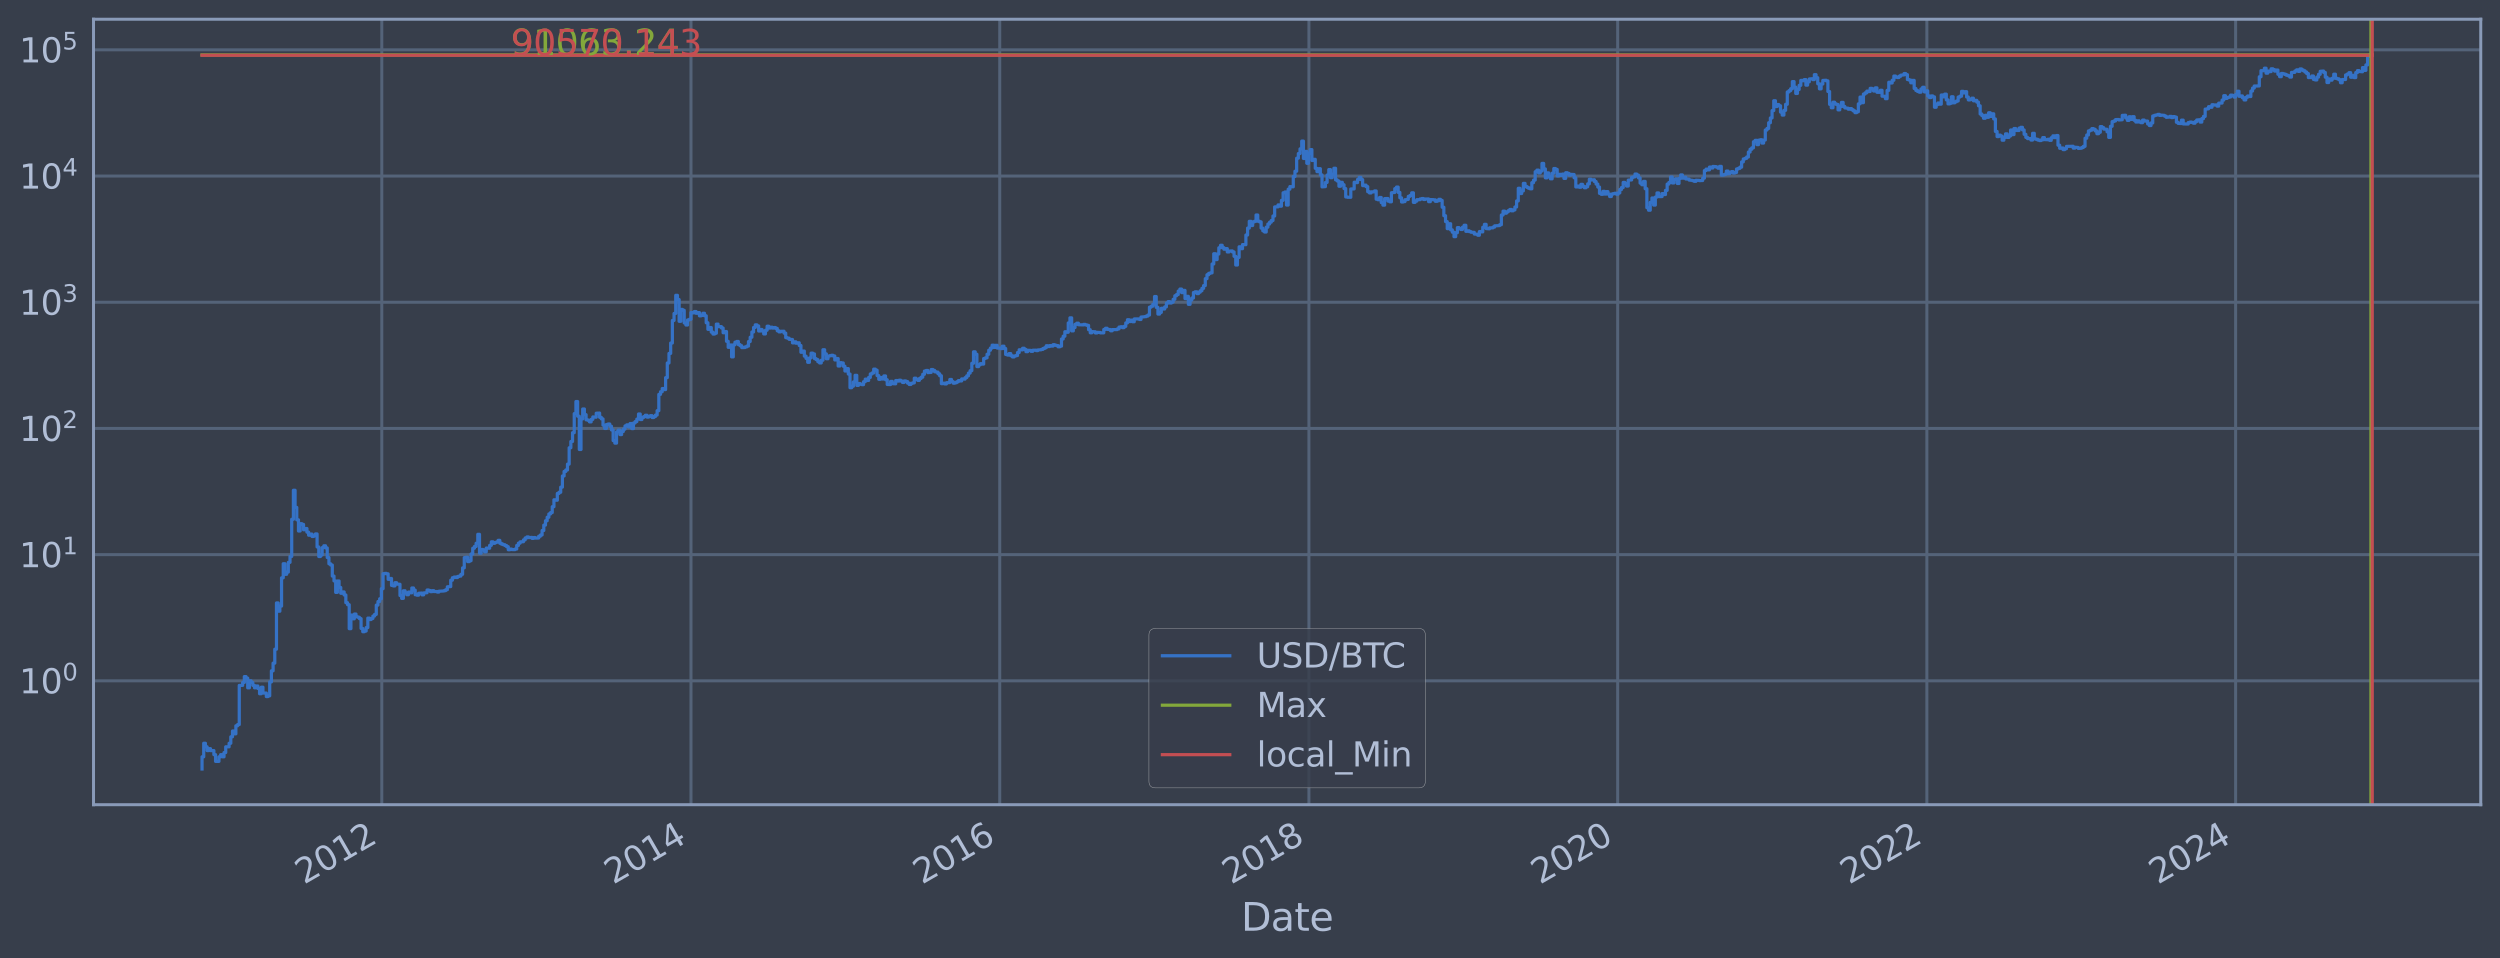 <?xml version="1.0" encoding="utf-8" standalone="no"?>
<!DOCTYPE svg PUBLIC "-//W3C//DTD SVG 1.1//EN"
  "http://www.w3.org/Graphics/SVG/1.1/DTD/svg11.dtd">
<svg xmlns:xlink="http://www.w3.org/1999/xlink" width="934.976pt" height="358.291pt" viewBox="0 0 934.976 358.291" xmlns="http://www.w3.org/2000/svg" version="1.1">
 <defs>
  <style type="text/css">*{stroke-linejoin: round; stroke-linecap: butt}</style>
 </defs>
 <g id="figure_1">
  <g id="patch_1">
   <path d="M 0 358.291 
L 934.976 358.291 
L 934.976 0 
L 0 0 
z
" style="fill: #373e4b"/>
  </g>
  <g id="axes_1">
   <g id="patch_2">
    <path d="M 34.976 300.96 
L 927.776 300.96 
L 927.776 7.2 
L 34.976 7.2 
z
" style="fill: #373e4b"/>
   </g>
   <g id="matplotlib.axis_1">
    <g id="xtick_1">
     <g id="line2d_1">
      <path d="M 142.786 300.96 
L 142.786 7.2 
" clip-path="url(#p04fb7f1430)" style="fill: none; stroke: #546379; stroke-width: 1.12; stroke-linecap: square"/>
     </g>
     <g id="line2d_2"/>
     <g id="text_1">
      <!-- 2012 -->
      <g style="fill: #b1bed6" transform="translate(113.705 330.885) rotate(-30) scale(0.126 -0.126)">
       <defs>
        <path id="DejaVuSans-32" d="M 1228 531 
L 3431 531 
L 3431 0 
L 469 0 
L 469 531 
Q 828 903 1448 1529 
Q 2069 2156 2228 2338 
Q 2531 2678 2651 2914 
Q 2772 3150 2772 3378 
Q 2772 3750 2511 3984 
Q 2250 4219 1831 4219 
Q 1534 4219 1204 4116 
Q 875 4013 500 3803 
L 500 4441 
Q 881 4594 1212 4672 
Q 1544 4750 1819 4750 
Q 2544 4750 2975 4387 
Q 3406 4025 3406 3419 
Q 3406 3131 3298 2873 
Q 3191 2616 2906 2266 
Q 2828 2175 2409 1742 
Q 1991 1309 1228 531 
z
" transform="scale(0.016)"/>
        <path id="DejaVuSans-30" d="M 2034 4250 
Q 1547 4250 1301 3770 
Q 1056 3291 1056 2328 
Q 1056 1369 1301 889 
Q 1547 409 2034 409 
Q 2525 409 2770 889 
Q 3016 1369 3016 2328 
Q 3016 3291 2770 3770 
Q 2525 4250 2034 4250 
z
M 2034 4750 
Q 2819 4750 3233 4129 
Q 3647 3509 3647 2328 
Q 3647 1150 3233 529 
Q 2819 -91 2034 -91 
Q 1250 -91 836 529 
Q 422 1150 422 2328 
Q 422 3509 836 4129 
Q 1250 4750 2034 4750 
z
" transform="scale(0.016)"/>
        <path id="DejaVuSans-31" d="M 794 531 
L 1825 531 
L 1825 4091 
L 703 3866 
L 703 4441 
L 1819 4666 
L 2450 4666 
L 2450 531 
L 3481 531 
L 3481 0 
L 794 0 
L 794 531 
z
" transform="scale(0.016)"/>
       </defs>
       <use xlink:href="#DejaVuSans-32"/>
       <use xlink:href="#DejaVuSans-30" x="63.623"/>
       <use xlink:href="#DejaVuSans-31" x="127.246"/>
       <use xlink:href="#DejaVuSans-32" x="190.869"/>
      </g>
     </g>
    </g>
    <g id="xtick_2">
     <g id="line2d_3">
      <path d="M 258.417 300.96 
L 258.417 7.2 
" clip-path="url(#p04fb7f1430)" style="fill: none; stroke: #546379; stroke-width: 1.12; stroke-linecap: square"/>
     </g>
     <g id="line2d_4"/>
     <g id="text_2">
      <!-- 2014 -->
      <g style="fill: #b1bed6" transform="translate(229.336 330.885) rotate(-30) scale(0.126 -0.126)">
       <defs>
        <path id="DejaVuSans-34" d="M 2419 4116 
L 825 1625 
L 2419 1625 
L 2419 4116 
z
M 2253 4666 
L 3047 4666 
L 3047 1625 
L 3713 1625 
L 3713 1100 
L 3047 1100 
L 3047 0 
L 2419 0 
L 2419 1100 
L 313 1100 
L 313 1709 
L 2253 4666 
z
" transform="scale(0.016)"/>
       </defs>
       <use xlink:href="#DejaVuSans-32"/>
       <use xlink:href="#DejaVuSans-30" x="63.623"/>
       <use xlink:href="#DejaVuSans-31" x="127.246"/>
       <use xlink:href="#DejaVuSans-34" x="190.869"/>
      </g>
     </g>
    </g>
    <g id="xtick_3">
     <g id="line2d_5">
      <path d="M 373.891 300.96 
L 373.891 7.2 
" clip-path="url(#p04fb7f1430)" style="fill: none; stroke: #546379; stroke-width: 1.12; stroke-linecap: square"/>
     </g>
     <g id="line2d_6"/>
     <g id="text_3">
      <!-- 2016 -->
      <g style="fill: #b1bed6" transform="translate(344.81 330.885) rotate(-30) scale(0.126 -0.126)">
       <defs>
        <path id="DejaVuSans-36" d="M 2113 2584 
Q 1688 2584 1439 2293 
Q 1191 2003 1191 1497 
Q 1191 994 1439 701 
Q 1688 409 2113 409 
Q 2538 409 2786 701 
Q 3034 994 3034 1497 
Q 3034 2003 2786 2293 
Q 2538 2584 2113 2584 
z
M 3366 4563 
L 3366 3988 
Q 3128 4100 2886 4159 
Q 2644 4219 2406 4219 
Q 1781 4219 1451 3797 
Q 1122 3375 1075 2522 
Q 1259 2794 1537 2939 
Q 1816 3084 2150 3084 
Q 2853 3084 3261 2657 
Q 3669 2231 3669 1497 
Q 3669 778 3244 343 
Q 2819 -91 2113 -91 
Q 1303 -91 875 529 
Q 447 1150 447 2328 
Q 447 3434 972 4092 
Q 1497 4750 2381 4750 
Q 2619 4750 2861 4703 
Q 3103 4656 3366 4563 
z
" transform="scale(0.016)"/>
       </defs>
       <use xlink:href="#DejaVuSans-32"/>
       <use xlink:href="#DejaVuSans-30" x="63.623"/>
       <use xlink:href="#DejaVuSans-31" x="127.246"/>
       <use xlink:href="#DejaVuSans-36" x="190.869"/>
      </g>
     </g>
    </g>
    <g id="xtick_4">
     <g id="line2d_7">
      <path d="M 489.523 300.96 
L 489.523 7.2 
" clip-path="url(#p04fb7f1430)" style="fill: none; stroke: #546379; stroke-width: 1.12; stroke-linecap: square"/>
     </g>
     <g id="line2d_8"/>
     <g id="text_4">
      <!-- 2018 -->
      <g style="fill: #b1bed6" transform="translate(460.442 330.885) rotate(-30) scale(0.126 -0.126)">
       <defs>
        <path id="DejaVuSans-38" d="M 2034 2216 
Q 1584 2216 1326 1975 
Q 1069 1734 1069 1313 
Q 1069 891 1326 650 
Q 1584 409 2034 409 
Q 2484 409 2743 651 
Q 3003 894 3003 1313 
Q 3003 1734 2745 1975 
Q 2488 2216 2034 2216 
z
M 1403 2484 
Q 997 2584 770 2862 
Q 544 3141 544 3541 
Q 544 4100 942 4425 
Q 1341 4750 2034 4750 
Q 2731 4750 3128 4425 
Q 3525 4100 3525 3541 
Q 3525 3141 3298 2862 
Q 3072 2584 2669 2484 
Q 3125 2378 3379 2068 
Q 3634 1759 3634 1313 
Q 3634 634 3220 271 
Q 2806 -91 2034 -91 
Q 1263 -91 848 271 
Q 434 634 434 1313 
Q 434 1759 690 2068 
Q 947 2378 1403 2484 
z
M 1172 3481 
Q 1172 3119 1398 2916 
Q 1625 2713 2034 2713 
Q 2441 2713 2670 2916 
Q 2900 3119 2900 3481 
Q 2900 3844 2670 4047 
Q 2441 4250 2034 4250 
Q 1625 4250 1398 4047 
Q 1172 3844 1172 3481 
z
" transform="scale(0.016)"/>
       </defs>
       <use xlink:href="#DejaVuSans-32"/>
       <use xlink:href="#DejaVuSans-30" x="63.623"/>
       <use xlink:href="#DejaVuSans-31" x="127.246"/>
       <use xlink:href="#DejaVuSans-38" x="190.869"/>
      </g>
     </g>
    </g>
    <g id="xtick_5">
     <g id="line2d_9">
      <path d="M 604.996 300.96 
L 604.996 7.2 
" clip-path="url(#p04fb7f1430)" style="fill: none; stroke: #546379; stroke-width: 1.12; stroke-linecap: square"/>
     </g>
     <g id="line2d_10"/>
     <g id="text_5">
      <!-- 2020 -->
      <g style="fill: #b1bed6" transform="translate(575.915 330.885) rotate(-30) scale(0.126 -0.126)">
       <use xlink:href="#DejaVuSans-32"/>
       <use xlink:href="#DejaVuSans-30" x="63.623"/>
       <use xlink:href="#DejaVuSans-32" x="127.246"/>
       <use xlink:href="#DejaVuSans-30" x="190.869"/>
      </g>
     </g>
    </g>
    <g id="xtick_6">
     <g id="line2d_11">
      <path d="M 720.628 300.96 
L 720.628 7.2 
" clip-path="url(#p04fb7f1430)" style="fill: none; stroke: #546379; stroke-width: 1.12; stroke-linecap: square"/>
     </g>
     <g id="line2d_12"/>
     <g id="text_6">
      <!-- 2022 -->
      <g style="fill: #b1bed6" transform="translate(691.547 330.885) rotate(-30) scale(0.126 -0.126)">
       <use xlink:href="#DejaVuSans-32"/>
       <use xlink:href="#DejaVuSans-30" x="63.623"/>
       <use xlink:href="#DejaVuSans-32" x="127.246"/>
       <use xlink:href="#DejaVuSans-32" x="190.869"/>
      </g>
     </g>
    </g>
    <g id="xtick_7">
     <g id="line2d_13">
      <path d="M 836.101 300.96 
L 836.101 7.2 
" clip-path="url(#p04fb7f1430)" style="fill: none; stroke: #546379; stroke-width: 1.12; stroke-linecap: square"/>
     </g>
     <g id="line2d_14"/>
     <g id="text_7">
      <!-- 2024 -->
      <g style="fill: #b1bed6" transform="translate(807.02 330.885) rotate(-30) scale(0.126 -0.126)">
       <use xlink:href="#DejaVuSans-32"/>
       <use xlink:href="#DejaVuSans-30" x="63.623"/>
       <use xlink:href="#DejaVuSans-32" x="127.246"/>
       <use xlink:href="#DejaVuSans-34" x="190.869"/>
      </g>
     </g>
    </g>
    <g id="text_8">
     <!-- Date -->
     <g style="fill: #b1bed6" transform="translate(464.167 348.096) scale(0.144 -0.144)">
      <defs>
       <path id="DejaVuSans-44" d="M 1259 4147 
L 1259 519 
L 2022 519 
Q 2988 519 3436 956 
Q 3884 1394 3884 2338 
Q 3884 3275 3436 3711 
Q 2988 4147 2022 4147 
L 1259 4147 
z
M 628 4666 
L 1925 4666 
Q 3281 4666 3915 4102 
Q 4550 3538 4550 2338 
Q 4550 1131 3912 565 
Q 3275 0 1925 0 
L 628 0 
L 628 4666 
z
" transform="scale(0.016)"/>
       <path id="DejaVuSans-61" d="M 2194 1759 
Q 1497 1759 1228 1600 
Q 959 1441 959 1056 
Q 959 750 1161 570 
Q 1363 391 1709 391 
Q 2188 391 2477 730 
Q 2766 1069 2766 1631 
L 2766 1759 
L 2194 1759 
z
M 3341 1997 
L 3341 0 
L 2766 0 
L 2766 531 
Q 2569 213 2275 61 
Q 1981 -91 1556 -91 
Q 1019 -91 701 211 
Q 384 513 384 1019 
Q 384 1609 779 1909 
Q 1175 2209 1959 2209 
L 2766 2209 
L 2766 2266 
Q 2766 2663 2505 2880 
Q 2244 3097 1772 3097 
Q 1472 3097 1187 3025 
Q 903 2953 641 2809 
L 641 3341 
Q 956 3463 1253 3523 
Q 1550 3584 1831 3584 
Q 2591 3584 2966 3190 
Q 3341 2797 3341 1997 
z
" transform="scale(0.016)"/>
       <path id="DejaVuSans-74" d="M 1172 4494 
L 1172 3500 
L 2356 3500 
L 2356 3053 
L 1172 3053 
L 1172 1153 
Q 1172 725 1289 603 
Q 1406 481 1766 481 
L 2356 481 
L 2356 0 
L 1766 0 
Q 1100 0 847 248 
Q 594 497 594 1153 
L 594 3053 
L 172 3053 
L 172 3500 
L 594 3500 
L 594 4494 
L 1172 4494 
z
" transform="scale(0.016)"/>
       <path id="DejaVuSans-65" d="M 3597 1894 
L 3597 1613 
L 953 1613 
Q 991 1019 1311 708 
Q 1631 397 2203 397 
Q 2534 397 2845 478 
Q 3156 559 3463 722 
L 3463 178 
Q 3153 47 2828 -22 
Q 2503 -91 2169 -91 
Q 1331 -91 842 396 
Q 353 884 353 1716 
Q 353 2575 817 3079 
Q 1281 3584 2069 3584 
Q 2775 3584 3186 3129 
Q 3597 2675 3597 1894 
z
M 3022 2063 
Q 3016 2534 2758 2815 
Q 2500 3097 2075 3097 
Q 1594 3097 1305 2825 
Q 1016 2553 972 2059 
L 3022 2063 
z
" transform="scale(0.016)"/>
      </defs>
      <use xlink:href="#DejaVuSans-44"/>
      <use xlink:href="#DejaVuSans-61" x="77.002"/>
      <use xlink:href="#DejaVuSans-74" x="138.281"/>
      <use xlink:href="#DejaVuSans-65" x="177.49"/>
     </g>
    </g>
   </g>
   <g id="matplotlib.axis_2">
    <g id="ytick_1">
     <g id="line2d_15">
      <path d="M 34.976 254.618 
L 927.776 254.618 
" clip-path="url(#p04fb7f1430)" style="fill: none; stroke: #546379; stroke-width: 1.12; stroke-linecap: square"/>
     </g>
     <g id="line2d_16"/>
     <g id="text_9">
      <!-- $\mathdefault{10^{0}}$ -->
      <g style="fill: #b1bed6" transform="translate(7.2 259.405) scale(0.126 -0.126)">
       <use xlink:href="#DejaVuSans-31" transform="translate(0 0.766)"/>
       <use xlink:href="#DejaVuSans-30" transform="translate(63.623 0.766)"/>
       <use xlink:href="#DejaVuSans-30" transform="translate(128.203 39.047) scale(0.7)"/>
      </g>
     </g>
    </g>
    <g id="ytick_2">
     <g id="line2d_17">
      <path d="M 34.976 207.421 
L 927.776 207.421 
" clip-path="url(#p04fb7f1430)" style="fill: none; stroke: #546379; stroke-width: 1.12; stroke-linecap: square"/>
     </g>
     <g id="line2d_18"/>
     <g id="text_10">
      <!-- $\mathdefault{10^{1}}$ -->
      <g style="fill: #b1bed6" transform="translate(7.2 212.208) scale(0.126 -0.126)">
       <use xlink:href="#DejaVuSans-31" transform="translate(0 0.684)"/>
       <use xlink:href="#DejaVuSans-30" transform="translate(63.623 0.684)"/>
       <use xlink:href="#DejaVuSans-31" transform="translate(128.203 38.966) scale(0.7)"/>
      </g>
     </g>
    </g>
    <g id="ytick_3">
     <g id="line2d_19">
      <path d="M 34.976 160.224 
L 927.776 160.224 
" clip-path="url(#p04fb7f1430)" style="fill: none; stroke: #546379; stroke-width: 1.12; stroke-linecap: square"/>
     </g>
     <g id="line2d_20"/>
     <g id="text_11">
      <!-- $\mathdefault{10^{2}}$ -->
      <g style="fill: #b1bed6" transform="translate(7.2 165.011) scale(0.126 -0.126)">
       <use xlink:href="#DejaVuSans-31" transform="translate(0 0.766)"/>
       <use xlink:href="#DejaVuSans-30" transform="translate(63.623 0.766)"/>
       <use xlink:href="#DejaVuSans-32" transform="translate(128.203 39.047) scale(0.7)"/>
      </g>
     </g>
    </g>
    <g id="ytick_4">
     <g id="line2d_21">
      <path d="M 34.976 113.028 
L 927.776 113.028 
" clip-path="url(#p04fb7f1430)" style="fill: none; stroke: #546379; stroke-width: 1.12; stroke-linecap: square"/>
     </g>
     <g id="line2d_22"/>
     <g id="text_12">
      <!-- $\mathdefault{10^{3}}$ -->
      <g style="fill: #b1bed6" transform="translate(7.2 117.815) scale(0.126 -0.126)">
       <defs>
        <path id="DejaVuSans-33" d="M 2597 2516 
Q 3050 2419 3304 2112 
Q 3559 1806 3559 1356 
Q 3559 666 3084 287 
Q 2609 -91 1734 -91 
Q 1441 -91 1130 -33 
Q 819 25 488 141 
L 488 750 
Q 750 597 1062 519 
Q 1375 441 1716 441 
Q 2309 441 2620 675 
Q 2931 909 2931 1356 
Q 2931 1769 2642 2001 
Q 2353 2234 1838 2234 
L 1294 2234 
L 1294 2753 
L 1863 2753 
Q 2328 2753 2575 2939 
Q 2822 3125 2822 3475 
Q 2822 3834 2567 4026 
Q 2313 4219 1838 4219 
Q 1578 4219 1281 4162 
Q 984 4106 628 3988 
L 628 4550 
Q 988 4650 1302 4700 
Q 1616 4750 1894 4750 
Q 2613 4750 3031 4423 
Q 3450 4097 3450 3541 
Q 3450 3153 3228 2886 
Q 3006 2619 2597 2516 
z
" transform="scale(0.016)"/>
       </defs>
       <use xlink:href="#DejaVuSans-31" transform="translate(0 0.766)"/>
       <use xlink:href="#DejaVuSans-30" transform="translate(63.623 0.766)"/>
       <use xlink:href="#DejaVuSans-33" transform="translate(128.203 39.047) scale(0.7)"/>
      </g>
     </g>
    </g>
    <g id="ytick_5">
     <g id="line2d_23">
      <path d="M 34.976 65.831 
L 927.776 65.831 
" clip-path="url(#p04fb7f1430)" style="fill: none; stroke: #546379; stroke-width: 1.12; stroke-linecap: square"/>
     </g>
     <g id="line2d_24"/>
     <g id="text_13">
      <!-- $\mathdefault{10^{4}}$ -->
      <g style="fill: #b1bed6" transform="translate(7.2 70.618) scale(0.126 -0.126)">
       <use xlink:href="#DejaVuSans-31" transform="translate(0 0.684)"/>
       <use xlink:href="#DejaVuSans-30" transform="translate(63.623 0.684)"/>
       <use xlink:href="#DejaVuSans-34" transform="translate(128.203 38.966) scale(0.7)"/>
      </g>
     </g>
    </g>
    <g id="ytick_6">
     <g id="line2d_25">
      <path d="M 34.976 18.634 
L 927.776 18.634 
" clip-path="url(#p04fb7f1430)" style="fill: none; stroke: #546379; stroke-width: 1.12; stroke-linecap: square"/>
     </g>
     <g id="line2d_26"/>
     <g id="text_14">
      <!-- $\mathdefault{10^{5}}$ -->
      <g style="fill: #b1bed6" transform="translate(7.2 23.421) scale(0.126 -0.126)">
       <defs>
        <path id="DejaVuSans-35" d="M 691 4666 
L 3169 4666 
L 3169 4134 
L 1269 4134 
L 1269 2991 
Q 1406 3038 1543 3061 
Q 1681 3084 1819 3084 
Q 2600 3084 3056 2656 
Q 3513 2228 3513 1497 
Q 3513 744 3044 326 
Q 2575 -91 1722 -91 
Q 1428 -91 1123 -41 
Q 819 9 494 109 
L 494 744 
Q 775 591 1075 516 
Q 1375 441 1709 441 
Q 2250 441 2565 725 
Q 2881 1009 2881 1497 
Q 2881 1984 2565 2268 
Q 2250 2553 1709 2553 
Q 1456 2553 1204 2497 
Q 953 2441 691 2322 
L 691 4666 
z
" transform="scale(0.016)"/>
       </defs>
       <use xlink:href="#DejaVuSans-31" transform="translate(0 0.684)"/>
       <use xlink:href="#DejaVuSans-30" transform="translate(63.623 0.684)"/>
       <use xlink:href="#DejaVuSans-35" transform="translate(128.203 38.966) scale(0.7)"/>
      </g>
     </g>
    </g>
    <g id="ytick_7">
     <g id="line2d_27"/>
    </g>
    <g id="ytick_8">
     <g id="line2d_28"/>
    </g>
    <g id="ytick_9">
     <g id="line2d_29"/>
    </g>
    <g id="ytick_10">
     <g id="line2d_30"/>
    </g>
    <g id="ytick_11">
     <g id="line2d_31"/>
    </g>
    <g id="ytick_12">
     <g id="line2d_32"/>
    </g>
    <g id="ytick_13">
     <g id="line2d_33"/>
    </g>
    <g id="ytick_14">
     <g id="line2d_34"/>
    </g>
    <g id="ytick_15">
     <g id="line2d_35"/>
    </g>
    <g id="ytick_16">
     <g id="line2d_36"/>
    </g>
    <g id="ytick_17">
     <g id="line2d_37"/>
    </g>
    <g id="ytick_18">
     <g id="line2d_38"/>
    </g>
    <g id="ytick_19">
     <g id="line2d_39"/>
    </g>
    <g id="ytick_20">
     <g id="line2d_40"/>
    </g>
    <g id="ytick_21">
     <g id="line2d_41"/>
    </g>
    <g id="ytick_22">
     <g id="line2d_42"/>
    </g>
    <g id="ytick_23">
     <g id="line2d_43"/>
    </g>
    <g id="ytick_24">
     <g id="line2d_44"/>
    </g>
    <g id="ytick_25">
     <g id="line2d_45"/>
    </g>
    <g id="ytick_26">
     <g id="line2d_46"/>
    </g>
    <g id="ytick_27">
     <g id="line2d_47"/>
    </g>
    <g id="ytick_28">
     <g id="line2d_48"/>
    </g>
    <g id="ytick_29">
     <g id="line2d_49"/>
    </g>
    <g id="ytick_30">
     <g id="line2d_50"/>
    </g>
    <g id="ytick_31">
     <g id="line2d_51"/>
    </g>
    <g id="ytick_32">
     <g id="line2d_52"/>
    </g>
    <g id="ytick_33">
     <g id="line2d_53"/>
    </g>
    <g id="ytick_34">
     <g id="line2d_54"/>
    </g>
    <g id="ytick_35">
     <g id="line2d_55"/>
    </g>
    <g id="ytick_36">
     <g id="line2d_56"/>
    </g>
    <g id="ytick_37">
     <g id="line2d_57"/>
    </g>
    <g id="ytick_38">
     <g id="line2d_58"/>
    </g>
    <g id="ytick_39">
     <g id="line2d_59"/>
    </g>
    <g id="ytick_40">
     <g id="line2d_60"/>
    </g>
    <g id="ytick_41">
     <g id="line2d_61"/>
    </g>
    <g id="ytick_42">
     <g id="line2d_62"/>
    </g>
    <g id="ytick_43">
     <g id="line2d_63"/>
    </g>
    <g id="ytick_44">
     <g id="line2d_64"/>
    </g>
    <g id="ytick_45">
     <g id="line2d_65"/>
    </g>
    <g id="ytick_46">
     <g id="line2d_66"/>
    </g>
    <g id="ytick_47">
     <g id="line2d_67"/>
    </g>
    <g id="ytick_48">
     <g id="line2d_68"/>
    </g>
    <g id="ytick_49">
     <g id="line2d_69"/>
    </g>
    <g id="ytick_50">
     <g id="line2d_70"/>
    </g>
    <g id="ytick_51">
     <g id="line2d_71"/>
    </g>
    <g id="ytick_52">
     <g id="line2d_72"/>
    </g>
    <g id="ytick_53">
     <g id="line2d_73"/>
    </g>
    <g id="ytick_54">
     <g id="line2d_74"/>
    </g>
   </g>
   <g id="line2d_75">
    <path d="M 75.558 287.607 
L 75.558 283.033 
L 76.191 283.033 
L 76.191 277.973 
L 76.823 277.973 
L 76.823 279.296 
L 77.456 279.296 
L 77.456 280.71 
L 78.089 280.71 
L 78.089 279.991 
L 78.721 279.991 
L 78.721 280.71 
L 79.987 280.71 
L 79.987 282.23 
L 80.62 282.23 
L 80.62 284.743 
L 81.885 284.743 
L 81.885 283.033 
L 82.518 283.033 
L 82.518 282.23 
L 83.151 282.23 
L 83.151 283.033 
L 83.783 283.033 
L 83.783 281.456 
L 84.416 281.456 
L 84.416 279.296 
L 85.682 279.296 
L 85.682 277.973 
L 86.314 277.973 
L 86.314 275.559 
L 86.947 275.559 
L 86.947 273.4 
L 87.58 273.4 
L 87.58 274.451 
L 88.212 274.451 
L 88.212 271.446 
L 88.845 271.446 
L 88.845 270.985 
L 89.478 270.985 
L 89.478 256.327 
L 90.743 256.327 
L 90.743 255.242 
L 91.376 255.242 
L 91.376 253.041 
L 92.009 253.041 
L 92.009 253.618 
L 92.642 253.618 
L 92.642 257.238 
L 93.274 257.238 
L 93.274 254.618 
L 93.907 254.618 
L 93.907 255.242 
L 94.54 255.242 
L 94.54 256.327 
L 95.173 256.327 
L 95.173 257.238 
L 95.805 257.238 
L 95.805 256.551 
L 96.438 256.551 
L 96.438 257.473 
L 97.071 257.473 
L 97.071 259.45 
L 97.703 259.45 
L 97.703 257.007 
L 98.336 257.007 
L 98.336 259.192 
L 99.602 259.192 
L 99.602 260.515 
L 100.234 260.515 
L 100.234 260.243 
L 100.867 260.243 
L 100.867 255.032 
L 101.5 255.032 
L 101.5 250.881 
L 102.133 250.881 
L 102.133 248.016 
L 102.765 248.016 
L 102.765 242.799 
L 103.398 242.799 
L 103.398 225.498 
L 104.031 225.498 
L 104.031 228.591 
L 104.663 228.591 
L 104.663 226.669 
L 105.296 226.669 
L 105.296 216.094 
L 105.929 216.094 
L 105.929 210.825 
L 106.562 210.825 
L 106.562 214.791 
L 107.194 214.791 
L 107.194 213.956 
L 107.827 213.956 
L 107.827 210.323 
L 108.46 210.323 
L 108.46 208.109 
L 109.093 208.109 
L 109.093 194.211 
L 109.725 194.211 
L 109.725 183.363 
L 110.358 183.363 
L 110.358 189.769 
L 110.991 189.769 
L 110.991 194.406 
L 111.624 194.406 
L 111.624 198.584 
L 112.256 198.584 
L 112.256 195.857 
L 112.889 195.857 
L 112.889 196.127 
L 113.522 196.127 
L 113.522 198.123 
L 114.154 198.123 
L 114.154 197.66 
L 114.787 197.66 
L 114.787 199.015 
L 115.42 199.015 
L 115.42 200.162 
L 116.053 200.162 
L 116.053 199.749 
L 116.685 199.749 
L 116.685 200.627 
L 117.318 200.627 
L 117.318 200.379 
L 117.951 200.379 
L 117.951 199.692 
L 118.584 199.692 
L 118.584 204.556 
L 119.216 204.556 
L 119.216 208.13 
L 119.849 208.13 
L 119.849 207.565 
L 120.482 207.565 
L 120.482 204.808 
L 121.115 204.808 
L 121.115 204.116 
L 121.747 204.116 
L 121.747 204.916 
L 122.38 204.916 
L 122.38 208.516 
L 123.013 208.516 
L 123.013 210.849 
L 123.645 210.849 
L 123.645 211.315 
L 124.278 211.315 
L 124.278 215.447 
L 124.911 215.447 
L 124.911 217.253 
L 125.544 217.253 
L 125.544 221.547 
L 126.176 221.547 
L 126.176 217.286 
L 126.809 217.286 
L 126.809 219.713 
L 127.442 219.713 
L 127.442 221.876 
L 128.075 221.876 
L 128.075 221.384 
L 128.707 221.384 
L 128.707 222.508 
L 129.34 222.508 
L 129.34 225.399 
L 129.973 225.399 
L 129.973 226.152 
L 130.605 226.152 
L 130.605 235.112 
L 131.238 235.112 
L 131.238 230.022 
L 131.871 230.022 
L 131.871 231.427 
L 132.504 231.427 
L 132.504 229.655 
L 133.136 229.655 
L 133.136 230.649 
L 133.769 230.649 
L 133.769 230.841 
L 134.402 230.841 
L 134.402 231.361 
L 135.035 231.361 
L 135.035 235.033 
L 135.667 235.033 
L 135.667 236.251 
L 136.3 236.251 
L 136.3 236.001 
L 136.933 236.001 
L 136.933 234.72 
L 137.566 234.72 
L 137.566 231.165 
L 138.198 231.165 
L 138.198 231.694 
L 138.831 231.694 
L 138.831 231.296 
L 139.464 231.296 
L 139.464 230.396 
L 140.096 230.396 
L 140.096 229.777 
L 140.729 229.777 
L 140.729 226.306 
L 141.362 226.306 
L 141.362 224.96 
L 141.995 224.96 
L 141.995 223.926 
L 142.627 223.926 
L 142.627 220.166 
L 143.26 220.166 
L 143.26 214.557 
L 143.893 214.557 
L 143.893 214.441 
L 144.526 214.441 
L 144.526 214.615 
L 145.158 214.615 
L 145.158 216.665 
L 145.791 216.665 
L 145.791 216.346 
L 146.424 216.346 
L 146.424 218.943 
L 147.057 218.943 
L 147.057 219.124 
L 147.689 219.124 
L 147.689 217.926 
L 148.322 217.926 
L 148.322 218.446 
L 149.587 218.516 
L 149.587 222.723 
L 150.22 222.723 
L 150.22 223.789 
L 150.853 223.789 
L 150.853 220.944 
L 151.486 220.944 
L 151.486 221.711 
L 152.118 221.711 
L 152.118 222.423 
L 152.751 222.423 
L 152.751 221.425 
L 153.384 221.425 
L 153.384 221.711 
L 154.017 221.711 
L 154.017 219.9 
L 154.649 219.9 
L 154.649 220.707 
L 155.282 220.707 
L 155.282 222.423 
L 155.915 222.423 
L 155.915 222.594 
L 156.547 222.594 
L 156.547 221.876 
L 157.813 221.794 
L 157.813 222.466 
L 158.446 222.466 
L 158.446 221.752 
L 159.711 221.67 
L 159.711 220.668 
L 160.344 220.668 
L 160.344 220.864 
L 160.977 220.864 
L 160.977 221.263 
L 161.609 221.263 
L 161.609 220.904 
L 162.242 220.904 
L 162.242 221.223 
L 163.508 221.223 
L 163.508 221.425 
L 164.14 221.425 
L 164.14 221.103 
L 166.038 221.023 
L 166.038 220.904 
L 166.671 220.904 
L 166.671 220.551 
L 167.304 220.551 
L 167.304 219.453 
L 168.569 219.379 
L 168.569 216.99 
L 169.202 216.99 
L 169.202 216.063 
L 169.835 216.063 
L 169.835 215.814 
L 170.468 215.814 
L 170.468 216 
L 171.1 216 
L 171.1 215.599 
L 171.733 215.599 
L 171.733 215.447 
L 172.366 215.447 
L 172.366 214.791 
L 172.999 214.791 
L 172.999 212.383 
L 173.631 212.383 
L 173.631 208.537 
L 174.264 208.537 
L 174.264 208.408 
L 174.897 208.408 
L 174.897 210.041 
L 175.529 210.041 
L 175.529 209.695 
L 176.162 209.695 
L 176.162 207.177 
L 176.795 207.177 
L 176.795 205.043 
L 177.428 205.043 
L 177.428 204.379 
L 178.06 204.379 
L 178.06 203.178 
L 178.693 203.178 
L 178.693 199.833 
L 179.326 199.833 
L 179.326 206.895 
L 179.959 206.895 
L 179.959 205.486 
L 180.591 205.486 
L 180.591 205.636 
L 181.224 205.636 
L 181.224 206.382 
L 181.857 206.382 
L 181.857 204.971 
L 183.122 205.025 
L 183.122 203.959 
L 183.755 203.959 
L 183.755 202.635 
L 184.388 202.635 
L 184.388 203.211 
L 185.02 203.211 
L 185.02 202.913 
L 185.653 202.913 
L 185.653 202.717 
L 186.286 202.717 
L 186.286 202.091 
L 186.919 202.091 
L 186.919 203.178 
L 187.551 203.178 
L 187.551 203.514 
L 188.184 203.514 
L 188.184 203.718 
L 188.817 203.718 
L 188.817 204.029 
L 189.45 204.029 
L 189.45 204.45 
L 190.082 204.45 
L 190.082 205.598 
L 190.715 205.598 
L 190.715 205.356 
L 191.348 205.356 
L 191.348 205.524 
L 192.613 205.561 
L 192.613 205.338 
L 193.246 205.338 
L 193.246 203.994 
L 193.879 203.994 
L 193.879 203.145 
L 194.511 203.145 
L 194.511 202.652 
L 195.777 202.587 
L 195.777 201.902 
L 196.41 201.902 
L 196.41 201.194 
L 197.042 201.194 
L 197.042 200.819 
L 197.675 200.819 
L 197.675 201.073 
L 198.941 200.968 
L 198.941 201.346 
L 199.573 201.346 
L 199.573 201.043 
L 200.206 201.043 
L 200.206 201.24 
L 201.471 201.209 
L 201.471 200.539 
L 202.104 200.539 
L 202.104 200.076 
L 202.737 200.076 
L 202.737 198.399 
L 203.37 198.399 
L 203.37 196.389 
L 204.002 196.389 
L 204.002 194.767 
L 204.635 194.767 
L 204.635 193.44 
L 205.268 193.44 
L 205.268 192.214 
L 205.901 192.214 
L 205.901 191.703 
L 206.533 191.703 
L 206.533 189.502 
L 207.166 189.502 
L 207.166 186.911 
L 207.799 186.911 
L 207.799 187.077 
L 208.432 187.077 
L 208.432 184.55 
L 209.064 184.55 
L 209.064 184.099 
L 209.697 184.099 
L 209.697 182.187 
L 210.33 182.187 
L 210.33 178.006 
L 210.962 178.006 
L 210.962 176.32 
L 211.595 176.32 
L 211.595 175.761 
L 212.228 175.761 
L 212.228 173.581 
L 212.861 173.581 
L 212.861 167.462 
L 213.493 167.462 
L 213.493 165.111 
L 214.126 165.111 
L 214.126 161.822 
L 214.759 161.822 
L 214.759 154.69 
L 215.392 154.69 
L 215.392 150.172 
L 216.024 150.172 
L 216.024 155.667 
L 216.657 155.667 
L 216.657 168.099 
L 217.29 168.099 
L 217.29 156.673 
L 217.922 156.673 
L 217.922 152.965 
L 218.555 152.965 
L 218.555 155.085 
L 219.188 155.085 
L 219.188 157.006 
L 219.821 157.006 
L 219.821 157.186 
L 220.453 157.186 
L 220.453 157.776 
L 221.086 157.776 
L 221.086 156.834 
L 221.719 156.834 
L 221.719 155.928 
L 222.984 156.031 
L 222.984 154.535 
L 224.25 154.487 
L 224.25 156.078 
L 224.883 156.078 
L 224.883 156.664 
L 225.515 156.664 
L 225.515 159.011 
L 226.148 159.011 
L 226.148 160.228 
L 226.781 160.228 
L 226.781 158.763 
L 227.413 158.763 
L 227.413 158.581 
L 228.046 158.581 
L 228.046 159.42 
L 228.679 159.42 
L 228.679 160.796 
L 229.312 160.796 
L 229.312 164.788 
L 229.944 164.788 
L 229.944 165.718 
L 230.577 165.718 
L 230.577 161.495 
L 231.21 161.495 
L 231.21 160.838 
L 231.843 160.838 
L 231.843 162.523 
L 232.475 162.523 
L 232.475 161.382 
L 233.108 161.382 
L 233.108 160.493 
L 233.741 160.493 
L 233.741 159.299 
L 234.374 159.299 
L 234.374 158.891 
L 235.006 158.891 
L 235.006 159.658 
L 235.639 159.658 
L 235.639 158.392 
L 236.272 158.392 
L 236.272 160.284 
L 236.904 160.284 
L 236.904 158.191 
L 237.537 158.191 
L 237.537 157.669 
L 238.17 157.669 
L 238.17 156.745 
L 238.803 156.745 
L 238.803 154.832 
L 239.435 154.832 
L 239.435 156.9 
L 240.068 156.9 
L 240.068 156.145 
L 240.701 156.145 
L 240.701 155.807 
L 241.334 155.807 
L 241.334 155.306 
L 241.966 155.306 
L 241.966 155.993 
L 242.599 155.993 
L 242.599 155.708 
L 243.232 155.708 
L 243.232 155.447 
L 243.864 155.447 
L 243.864 156.159 
L 244.497 156.159 
L 244.497 155.795 
L 245.13 155.795 
L 245.13 155.23 
L 245.763 155.23 
L 245.763 153.594 
L 246.395 153.594 
L 246.395 147.491 
L 247.028 147.491 
L 247.028 146.501 
L 247.661 146.501 
L 247.661 145.321 
L 248.294 145.321 
L 248.294 145.712 
L 248.926 145.712 
L 248.926 141.232 
L 249.559 141.232 
L 249.559 135.752 
L 250.192 135.752 
L 250.192 132.171 
L 250.825 132.171 
L 250.825 128.287 
L 251.457 128.287 
L 251.457 119.853 
L 252.09 119.853 
L 252.09 117.232 
L 252.723 117.232 
L 252.723 110.451 
L 253.355 110.451 
L 253.355 112.023 
L 253.988 112.023 
L 253.988 120.166 
L 254.621 120.166 
L 254.621 115.721 
L 255.254 115.721 
L 255.254 116.048 
L 255.886 116.048 
L 255.886 120.773 
L 256.519 120.773 
L 256.519 121.545 
L 257.152 121.545 
L 257.152 119.648 
L 257.785 119.648 
L 257.785 119.422 
L 258.417 119.422 
L 258.417 116.878 
L 259.05 116.878 
L 259.05 117.013 
L 259.683 117.013 
L 259.683 116.503 
L 260.316 116.503 
L 260.316 117.167 
L 260.948 117.167 
L 260.948 116.901 
L 261.581 116.901 
L 261.581 118.12 
L 262.214 118.12 
L 262.214 117.974 
L 262.846 117.974 
L 262.846 117.168 
L 263.479 117.168 
L 263.479 118.094 
L 264.112 118.094 
L 264.112 120.712 
L 264.745 120.712 
L 264.745 123.159 
L 265.377 123.159 
L 265.377 122.499 
L 266.01 122.499 
L 266.01 124.211 
L 266.643 124.211 
L 266.643 124.93 
L 267.276 124.93 
L 267.276 124.64 
L 267.908 124.64 
L 267.908 121.215 
L 268.541 121.215 
L 268.541 122.178 
L 269.806 122.143 
L 269.806 122.671 
L 270.439 122.671 
L 270.439 124.446 
L 271.072 124.446 
L 271.072 123.989 
L 271.705 123.989 
L 271.705 127.649 
L 272.337 127.649 
L 272.337 129.896 
L 272.97 129.896 
L 272.97 129.034 
L 273.603 129.034 
L 273.603 133.463 
L 274.236 133.463 
L 274.236 128.96 
L 274.868 128.96 
L 274.868 127.982 
L 275.501 127.982 
L 275.501 127.711 
L 276.134 127.711 
L 276.134 128.878 
L 276.767 128.878 
L 276.767 129.303 
L 277.399 129.303 
L 277.399 130.007 
L 278.665 129.967 
L 278.665 129.742 
L 279.297 129.742 
L 279.297 129.435 
L 279.93 129.435 
L 279.93 127.728 
L 280.563 127.728 
L 280.563 126.122 
L 281.196 126.122 
L 281.196 124.158 
L 281.828 124.158 
L 281.828 122.475 
L 282.461 122.475 
L 282.461 121.499 
L 283.094 121.499 
L 283.094 121.895 
L 283.727 121.895 
L 283.727 123.789 
L 284.359 123.789 
L 284.359 123.227 
L 284.992 123.227 
L 284.992 123.809 
L 285.625 123.809 
L 285.625 124.884 
L 286.258 124.884 
L 286.258 123.498 
L 286.89 123.498 
L 286.89 122.005 
L 287.523 122.005 
L 287.523 122.683 
L 288.156 122.683 
L 288.156 122.368 
L 288.788 122.368 
L 288.788 122.692 
L 289.421 122.692 
L 289.421 122.498 
L 290.054 122.498 
L 290.054 122.812 
L 290.687 122.812 
L 290.687 123.715 
L 291.319 123.715 
L 291.319 124.121 
L 291.952 124.121 
L 291.952 123.895 
L 293.218 123.878 
L 293.218 124.585 
L 293.85 124.585 
L 293.85 126.279 
L 294.483 126.279 
L 294.483 126.478 
L 295.116 126.478 
L 295.116 126.909 
L 296.381 126.966 
L 296.381 128.228 
L 297.014 128.228 
L 297.014 127.821 
L 297.647 127.821 
L 297.647 128.358 
L 298.279 128.358 
L 298.279 128.204 
L 298.912 128.204 
L 298.912 129.218 
L 299.545 129.218 
L 299.545 131.75 
L 300.178 131.75 
L 300.178 131.293 
L 300.81 131.293 
L 300.81 133.194 
L 301.443 133.194 
L 301.443 134.031 
L 302.076 134.031 
L 302.076 135.502 
L 302.709 135.502 
L 302.709 133.858 
L 303.341 133.858 
L 303.341 132.075 
L 303.974 132.075 
L 303.974 132.357 
L 304.607 132.357 
L 304.607 134.129 
L 305.239 134.129 
L 305.239 134.493 
L 305.872 134.493 
L 305.872 135.274 
L 306.505 135.274 
L 306.505 135.738 
L 307.138 135.738 
L 307.138 134.726 
L 307.77 134.726 
L 307.77 130.8 
L 308.403 130.8 
L 308.403 132.335 
L 309.036 132.335 
L 309.036 134.171 
L 309.669 134.171 
L 309.669 133.155 
L 310.301 133.155 
L 310.301 133.024 
L 310.934 133.024 
L 310.934 132.881 
L 311.567 132.881 
L 311.567 133.129 
L 312.2 133.129 
L 312.2 134.617 
L 312.832 134.617 
L 312.832 134.094 
L 313.465 134.094 
L 313.465 136.885 
L 314.098 136.885 
L 314.098 135.63 
L 314.73 135.63 
L 314.73 135.756 
L 315.363 135.756 
L 315.363 136.968 
L 315.996 136.968 
L 315.996 138.751 
L 316.629 138.751 
L 316.629 137.844 
L 317.261 137.844 
L 317.261 139.89 
L 317.894 139.89 
L 317.894 144.996 
L 318.527 144.996 
L 318.527 144.438 
L 319.16 144.438 
L 319.16 142.824 
L 319.792 142.824 
L 319.792 140.363 
L 320.425 140.363 
L 320.425 144.133 
L 321.058 144.133 
L 321.058 143.447 
L 321.69 143.447 
L 321.69 143.7 
L 322.323 143.7 
L 322.323 143.847 
L 322.956 143.847 
L 322.956 142.755 
L 323.589 142.755 
L 323.589 141.792 
L 324.221 141.792 
L 324.221 142.285 
L 324.854 142.285 
L 324.854 141.158 
L 325.487 141.158 
L 325.487 139.861 
L 326.12 139.861 
L 326.12 139.489 
L 326.752 139.489 
L 326.752 138.057 
L 327.385 138.057 
L 327.385 138.452 
L 328.018 138.452 
L 328.018 140.474 
L 328.651 140.474 
L 328.651 141.857 
L 329.283 141.857 
L 329.283 141.202 
L 329.916 141.202 
L 329.916 141.733 
L 330.549 141.733 
L 330.549 140.598 
L 331.181 140.598 
L 331.181 142.025 
L 331.814 142.025 
L 331.814 143.785 
L 333.08 143.819 
L 333.08 142.637 
L 333.712 142.637 
L 333.712 143.485 
L 334.978 143.546 
L 334.978 142.325 
L 335.611 142.325 
L 335.611 142.524 
L 336.243 142.524 
L 336.243 142.199 
L 336.876 142.199 
L 336.876 142.505 
L 337.509 142.505 
L 337.509 143.028 
L 338.142 143.028 
L 338.142 142.472 
L 338.774 142.472 
L 338.774 142.684 
L 339.407 142.684 
L 339.407 143.3 
L 340.04 143.3 
L 340.04 143.797 
L 340.672 143.797 
L 340.672 143.362 
L 341.305 143.362 
L 341.305 143.188 
L 341.938 143.188 
L 341.938 141.445 
L 342.571 141.445 
L 342.571 141.878 
L 343.203 141.878 
L 343.203 142.263 
L 343.836 142.263 
L 343.836 141.56 
L 344.469 141.56 
L 344.469 141.063 
L 345.102 141.063 
L 345.102 139.977 
L 345.734 139.977 
L 345.734 138.763 
L 346.367 138.763 
L 346.367 138.548 
L 347 138.548 
L 347 139.36 
L 348.265 139.269 
L 348.265 138.202 
L 348.898 138.202 
L 348.898 138.511 
L 349.531 138.511 
L 349.531 139.038 
L 350.163 139.038 
L 350.163 139.17 
L 350.796 139.17 
L 350.796 139.791 
L 351.429 139.791 
L 351.429 140.527 
L 352.062 140.527 
L 352.062 143.489 
L 352.694 143.489 
L 352.694 143.318 
L 353.327 143.318 
L 353.327 143.592 
L 353.96 143.592 
L 353.96 143.13 
L 355.225 143.087 
L 355.225 141.923 
L 355.858 141.923 
L 355.858 142.735 
L 356.491 142.735 
L 356.491 143.301 
L 357.123 143.301 
L 357.123 143.138 
L 357.756 143.138 
L 357.756 142.799 
L 358.389 142.799 
L 358.389 142.353 
L 359.022 142.353 
L 359.022 142.471 
L 359.654 142.471 
L 359.654 141.707 
L 360.92 141.797 
L 360.92 141.241 
L 361.553 141.241 
L 361.553 140.557 
L 362.185 140.557 
L 362.185 139.538 
L 362.818 139.538 
L 362.818 138.636 
L 363.451 138.636 
L 363.451 135.866 
L 364.084 135.866 
L 364.084 131.58 
L 364.716 131.58 
L 364.716 132.485 
L 365.349 132.485 
L 365.349 137.101 
L 365.982 137.101 
L 365.982 136.449 
L 366.614 136.449 
L 366.614 136.008 
L 367.247 136.008 
L 367.247 136.161 
L 367.88 136.161 
L 367.88 134.083 
L 368.513 134.083 
L 368.513 133.822 
L 369.145 133.822 
L 369.145 132.489 
L 369.778 132.489 
L 369.778 130.981 
L 370.411 130.981 
L 370.411 130.166 
L 371.044 130.166 
L 371.044 129.097 
L 371.676 129.097 
L 371.676 129.932 
L 372.309 129.932 
L 372.309 129.146 
L 372.942 129.146 
L 372.942 130.173 
L 374.207 130.196 
L 374.207 130.362 
L 374.84 130.362 
L 374.84 129.466 
L 375.473 129.466 
L 375.473 130.348 
L 376.105 130.348 
L 376.105 132.566 
L 376.738 132.566 
L 376.738 132.78 
L 377.371 132.78 
L 377.371 132.241 
L 378.004 132.241 
L 378.004 133.045 
L 378.636 133.045 
L 378.636 133.493 
L 379.269 133.493 
L 379.269 133.132 
L 379.902 133.132 
L 379.902 132.968 
L 380.535 132.968 
L 380.535 131.85 
L 381.167 131.85 
L 381.167 130.81 
L 382.433 130.846 
L 382.433 130.251 
L 383.065 130.251 
L 383.065 130.687 
L 383.698 130.687 
L 383.698 131.52 
L 384.331 131.52 
L 384.331 131.005 
L 385.596 131.055 
L 385.596 131.405 
L 386.229 131.405 
L 386.229 130.986 
L 387.495 130.958 
L 387.495 131.117 
L 388.127 131.117 
L 388.127 130.882 
L 389.393 130.811 
L 389.393 130.681 
L 390.026 130.681 
L 390.026 130.353 
L 390.658 130.353 
L 390.658 130.045 
L 391.291 130.045 
L 391.291 129.308 
L 391.924 129.308 
L 391.924 129.61 
L 392.556 129.61 
L 392.556 129.259 
L 393.189 129.259 
L 393.189 129.424 
L 393.822 129.424 
L 393.822 128.915 
L 394.455 128.915 
L 394.455 129.131 
L 395.087 129.131 
L 395.087 129.255 
L 395.72 129.255 
L 395.72 129.706 
L 396.353 129.706 
L 396.353 129.454 
L 396.986 129.454 
L 396.986 126.777 
L 397.618 126.777 
L 397.618 125.734 
L 398.251 125.734 
L 398.251 124.062 
L 398.884 124.062 
L 398.884 124.266 
L 399.517 124.266 
L 399.517 120.777 
L 400.149 120.777 
L 400.149 118.871 
L 400.782 118.871 
L 400.782 123.745 
L 401.415 123.745 
L 401.415 122.492 
L 402.047 122.492 
L 402.047 121.299 
L 402.68 121.299 
L 402.68 120.873 
L 403.313 120.873 
L 403.313 121.452 
L 405.211 121.504 
L 405.211 121.313 
L 405.844 121.313 
L 405.844 121.499 
L 406.477 121.499 
L 406.477 121.683 
L 407.109 121.683 
L 407.109 123.309 
L 407.742 123.309 
L 407.742 124.452 
L 408.375 124.452 
L 408.375 124.018 
L 409.64 124.075 
L 409.64 124.516 
L 410.273 124.516 
L 410.273 124.291 
L 411.538 124.344 
L 411.538 124.496 
L 412.804 124.478 
L 412.804 123.221 
L 413.437 123.221 
L 413.437 122.772 
L 414.069 122.772 
L 414.069 123.193 
L 415.335 123.25 
L 415.335 123.701 
L 415.968 123.701 
L 415.968 123.267 
L 417.866 123.254 
L 417.866 123.01 
L 418.498 123.01 
L 418.498 122.331 
L 419.131 122.331 
L 419.131 122.208 
L 419.764 122.208 
L 419.764 122.534 
L 420.397 122.534 
L 420.397 122.05 
L 421.029 122.05 
L 421.029 120.755 
L 421.662 120.755 
L 421.662 119.574 
L 422.295 119.574 
L 422.295 120.237 
L 422.928 120.237 
L 422.928 119.718 
L 423.56 119.718 
L 423.56 120.327 
L 424.193 120.327 
L 424.193 119.287 
L 426.091 119.281 
L 426.091 119.478 
L 426.724 119.478 
L 426.724 118.573 
L 427.989 118.479 
L 427.989 118.433 
L 428.622 118.433 
L 428.622 118.229 
L 429.255 118.229 
L 429.255 117.833 
L 429.888 117.833 
L 429.888 114.872 
L 430.52 114.872 
L 430.52 114.508 
L 431.153 114.508 
L 431.153 113.761 
L 431.786 113.761 
L 431.786 110.904 
L 432.419 110.904 
L 432.419 114.95 
L 433.051 114.95 
L 433.051 117.46 
L 433.684 117.46 
L 433.684 116.833 
L 434.317 116.833 
L 434.317 115.287 
L 434.949 115.287 
L 434.949 115.564 
L 435.582 115.564 
L 435.582 114.767 
L 436.215 114.767 
L 436.215 113.37 
L 436.848 113.37 
L 436.848 112.802 
L 437.48 112.802 
L 437.48 113.33 
L 438.113 113.33 
L 438.113 113.003 
L 438.746 113.003 
L 438.746 111.939 
L 439.379 111.939 
L 439.379 110.613 
L 440.011 110.613 
L 440.011 110.156 
L 440.644 110.156 
L 440.644 108.868 
L 441.277 108.868 
L 441.277 108.112 
L 441.91 108.112 
L 441.91 109.426 
L 442.542 109.426 
L 442.542 108.606 
L 443.175 108.606 
L 443.175 111.673 
L 443.808 111.673 
L 443.808 110.833 
L 444.44 110.833 
L 444.44 113.826 
L 445.073 113.826 
L 445.073 112.228 
L 445.706 112.228 
L 445.706 111.45 
L 446.339 111.45 
L 446.339 109.398 
L 446.971 109.398 
L 446.971 109.121 
L 447.604 109.121 
L 447.604 109.803 
L 448.237 109.803 
L 448.237 109.27 
L 448.87 109.27 
L 448.87 108.73 
L 449.502 108.73 
L 449.502 107.84 
L 450.135 107.84 
L 450.135 106.803 
L 450.768 106.803 
L 450.768 104.214 
L 451.401 104.214 
L 451.401 102.749 
L 452.033 102.749 
L 452.033 102.237 
L 452.666 102.237 
L 452.666 102.043 
L 453.299 102.043 
L 453.299 98.729 
L 453.931 98.729 
L 453.931 94.9 
L 454.564 94.9 
L 454.564 97.078 
L 455.197 97.078 
L 455.197 94.998 
L 455.83 94.998 
L 455.83 92.675 
L 456.462 92.675 
L 456.462 91.74 
L 457.095 91.74 
L 457.095 92.623 
L 457.728 92.623 
L 457.728 93.209 
L 458.361 93.209 
L 458.361 92.985 
L 458.993 92.985 
L 458.993 94.229 
L 459.626 94.229 
L 459.626 93.907 
L 460.892 93.841 
L 460.892 94.223 
L 461.524 94.223 
L 461.524 95.858 
L 462.157 95.858 
L 462.157 99.106 
L 462.79 99.106 
L 462.79 96.268 
L 463.422 96.268 
L 463.422 92.305 
L 464.055 92.305 
L 464.055 93.001 
L 464.688 93.001 
L 464.688 91.468 
L 465.953 91.513 
L 465.953 87.891 
L 466.586 87.891 
L 466.586 85.297 
L 467.219 85.297 
L 467.219 82.772 
L 467.852 82.772 
L 467.852 84.334 
L 468.484 84.334 
L 468.484 82.979 
L 469.117 82.979 
L 469.117 82.768 
L 469.75 82.768 
L 469.75 80.417 
L 470.382 80.417 
L 470.382 82.729 
L 471.015 82.729 
L 471.015 82.983 
L 471.648 82.983 
L 471.648 85.315 
L 472.281 85.315 
L 472.281 86.33 
L 472.913 86.33 
L 472.913 86.767 
L 473.546 86.767 
L 473.546 84.964 
L 474.179 84.964 
L 474.179 83.787 
L 474.812 83.787 
L 474.812 83.09 
L 475.444 83.09 
L 475.444 82.476 
L 476.077 82.476 
L 476.077 80.781 
L 476.71 80.781 
L 476.71 77.383 
L 477.975 77.363 
L 477.975 76.644 
L 478.608 76.644 
L 478.608 77.103 
L 479.241 77.103 
L 479.241 74.927 
L 479.873 74.927 
L 479.873 72.097 
L 480.506 72.097 
L 480.506 71.814 
L 481.139 71.814 
L 481.139 76.68 
L 481.772 76.68 
L 481.772 70.744 
L 482.404 70.744 
L 482.404 69.792 
L 483.67 69.866 
L 483.67 65.997 
L 484.303 65.997 
L 484.303 64.04 
L 484.935 64.04 
L 484.935 59.164 
L 485.568 59.164 
L 485.568 57.426 
L 486.201 57.426 
L 486.201 55.681 
L 486.834 55.681 
L 486.834 52.77 
L 487.466 52.77 
L 487.466 59.264 
L 488.099 59.264 
L 488.099 56.614 
L 488.732 56.614 
L 488.732 61.073 
L 489.364 61.073 
L 489.364 57.466 
L 489.997 57.466 
L 489.997 55.951 
L 490.63 55.951 
L 490.63 60.008 
L 491.263 60.008 
L 491.263 59.597 
L 491.895 59.597 
L 491.895 62.954 
L 492.528 62.954 
L 492.528 64.194 
L 493.161 64.194 
L 493.161 63.089 
L 493.794 63.089 
L 493.794 65.417 
L 494.426 65.417 
L 494.426 69.893 
L 495.692 69.786 
L 495.692 68.229 
L 496.324 68.229 
L 496.324 65.468 
L 496.957 65.468 
L 496.957 63.424 
L 497.59 63.424 
L 497.59 66.456 
L 498.223 66.456 
L 498.223 65.161 
L 498.855 65.161 
L 498.855 62.936 
L 499.488 62.936 
L 499.488 67.264 
L 500.121 67.264 
L 500.121 67.696 
L 500.754 67.696 
L 500.754 69.655 
L 501.386 69.655 
L 501.386 68.196 
L 502.019 68.196 
L 502.019 69.081 
L 502.652 69.081 
L 502.652 70.531 
L 503.285 70.531 
L 503.285 73.653 
L 503.917 73.653 
L 503.917 73.776 
L 505.183 73.783 
L 505.183 70.675 
L 506.448 70.644 
L 506.448 68.149 
L 507.081 68.149 
L 507.081 68.288 
L 507.714 68.288 
L 507.714 67.102 
L 508.346 67.102 
L 508.346 66.343 
L 508.979 66.343 
L 508.979 67.166 
L 509.612 67.166 
L 509.612 69.412 
L 510.245 69.412 
L 510.245 69.232 
L 510.877 69.232 
L 510.877 69.794 
L 511.51 69.794 
L 511.51 71.695 
L 512.143 71.695 
L 512.143 72.157 
L 512.776 72.157 
L 512.776 71.756 
L 514.041 71.74 
L 514.041 71.414 
L 514.674 71.414 
L 514.674 74.494 
L 515.306 74.494 
L 515.306 74.696 
L 515.939 74.696 
L 515.939 73.854 
L 516.572 73.854 
L 516.572 75.772 
L 517.205 75.772 
L 517.205 76.722 
L 517.837 76.722 
L 517.837 74.266 
L 519.103 74.259 
L 519.103 75.206 
L 519.736 75.206 
L 519.736 75.468 
L 520.368 75.468 
L 520.368 72.083 
L 521.634 71.984 
L 521.634 70.559 
L 522.266 70.559 
L 522.266 69.97 
L 522.899 69.97 
L 522.899 71.962 
L 523.532 71.962 
L 523.532 73.984 
L 524.165 73.984 
L 524.165 75.537 
L 524.797 75.537 
L 524.797 75.397 
L 525.43 75.397 
L 525.43 74.703 
L 526.063 74.703 
L 526.063 74.579 
L 526.696 74.579 
L 526.696 73.433 
L 527.328 73.433 
L 527.328 73.087 
L 527.961 73.087 
L 527.961 72.116 
L 528.594 72.116 
L 528.594 75.682 
L 529.227 75.682 
L 529.227 75.217 
L 529.859 75.217 
L 529.859 74.669 
L 531.125 74.673 
L 531.125 74.399 
L 531.757 74.399 
L 531.757 74.259 
L 532.39 74.259 
L 532.39 74.594 
L 533.023 74.594 
L 533.023 74.43 
L 534.288 74.407 
L 534.288 75.415 
L 534.921 75.415 
L 534.921 74.63 
L 536.187 74.68 
L 536.187 74.749 
L 536.819 74.749 
L 536.819 75.296 
L 537.452 75.296 
L 537.452 75.103 
L 538.085 75.103 
L 538.085 74.545 
L 538.718 74.545 
L 538.718 74.951 
L 539.35 74.951 
L 539.35 77.502 
L 539.983 77.502 
L 539.983 80.668 
L 540.616 80.668 
L 540.616 82.879 
L 541.248 82.879 
L 541.248 85.511 
L 541.881 85.511 
L 541.881 83.67 
L 542.514 83.67 
L 542.514 85.963 
L 543.147 85.963 
L 543.147 86.838 
L 543.779 86.838 
L 543.779 88.505 
L 544.412 88.505 
L 544.412 87.021 
L 545.045 87.021 
L 545.045 85.132 
L 545.678 85.132 
L 545.678 85.548 
L 546.31 85.548 
L 546.31 85.824 
L 546.943 85.824 
L 546.943 84.967 
L 547.576 84.967 
L 547.576 84.248 
L 548.208 84.248 
L 548.208 86.51 
L 548.841 86.51 
L 548.841 86.308 
L 549.474 86.308 
L 549.474 86.626 
L 550.107 86.626 
L 550.107 86.844 
L 551.372 86.907 
L 551.372 87.526 
L 552.638 87.608 
L 552.638 87.975 
L 553.27 87.975 
L 553.27 86.605 
L 553.903 86.605 
L 553.903 86.725 
L 554.536 86.725 
L 554.536 84.992 
L 555.169 84.992 
L 555.169 83.909 
L 555.801 83.909 
L 555.801 85.485 
L 557.067 85.585 
L 557.067 85.201 
L 558.332 85.231 
L 558.332 84.94 
L 558.965 84.94 
L 558.965 84.464 
L 560.863 84.365 
L 560.863 84.035 
L 561.496 84.035 
L 561.496 80.406 
L 562.129 80.406 
L 562.129 78.965 
L 562.761 78.965 
L 562.761 79.742 
L 563.394 79.742 
L 563.394 79.248 
L 564.027 79.248 
L 564.027 78.808 
L 564.66 78.808 
L 564.66 78.332 
L 565.292 78.332 
L 565.292 78.839 
L 565.925 78.839 
L 565.925 78.498 
L 566.558 78.498 
L 566.558 77.409 
L 567.19 77.409 
L 567.19 75.146 
L 567.823 75.146 
L 567.823 70.423 
L 568.456 70.423 
L 568.456 72.38 
L 569.089 72.38 
L 569.089 71.386 
L 569.721 71.386 
L 569.721 68.581 
L 570.354 68.581 
L 570.354 69.718 
L 570.987 69.718 
L 570.987 70.062 
L 571.62 70.062 
L 571.62 70.409 
L 572.252 70.409 
L 572.252 70.617 
L 572.885 70.617 
L 572.885 68.313 
L 573.518 68.313 
L 573.518 67.359 
L 574.15 67.359 
L 574.15 64.226 
L 574.783 64.226 
L 574.783 63.631 
L 575.416 63.631 
L 575.416 64.678 
L 576.049 64.678 
L 576.049 63.961 
L 576.681 63.961 
L 576.681 61.115 
L 577.314 61.115 
L 577.314 63.165 
L 577.947 63.165 
L 577.947 66.509 
L 578.58 66.509 
L 578.58 64.661 
L 579.212 64.661 
L 579.212 66.088 
L 579.845 66.088 
L 579.845 66.879 
L 580.478 66.879 
L 580.478 64.773 
L 581.111 64.773 
L 581.111 63.027 
L 581.743 63.027 
L 581.743 63.358 
L 582.376 63.358 
L 582.376 65.796 
L 583.009 65.796 
L 583.009 65.19 
L 583.641 65.19 
L 583.641 65.602 
L 584.274 65.602 
L 584.274 65.105 
L 584.907 65.105 
L 584.907 66.714 
L 585.54 66.714 
L 585.54 64.595 
L 586.172 64.595 
L 586.172 64.856 
L 586.805 64.856 
L 586.805 65.507 
L 587.438 65.507 
L 587.438 65.204 
L 588.703 65.273 
L 588.703 66.49 
L 589.336 66.49 
L 589.336 69.914 
L 589.969 69.914 
L 589.969 69.593 
L 590.602 69.593 
L 590.602 70.03 
L 591.234 70.03 
L 591.234 68.951 
L 591.867 68.951 
L 591.867 69.69 
L 592.5 69.69 
L 592.5 70.209 
L 593.132 70.209 
L 593.132 69.842 
L 593.765 69.842 
L 593.765 68.764 
L 594.398 68.764 
L 594.398 67.026 
L 595.031 67.026 
L 595.031 67.316 
L 596.296 67.223 
L 596.296 67.906 
L 596.929 67.906 
L 596.929 68.845 
L 597.562 68.845 
L 597.562 69.959 
L 598.194 69.959 
L 598.194 72.32 
L 598.827 72.32 
L 598.827 72.668 
L 599.46 72.668 
L 599.46 71.57 
L 600.093 71.57 
L 600.093 72.585 
L 600.725 72.585 
L 600.725 71.666 
L 601.358 71.666 
L 601.358 72.595 
L 601.991 72.595 
L 601.991 73.497 
L 602.623 73.497 
L 602.623 72.592 
L 603.256 72.592 
L 603.256 72.42 
L 603.889 72.42 
L 603.889 72.278 
L 604.522 72.278 
L 604.522 72.634 
L 605.154 72.634 
L 605.154 72.137 
L 605.787 72.137 
L 605.787 70.876 
L 606.42 70.876 
L 606.42 70.137 
L 607.053 70.137 
L 607.053 68.219 
L 607.685 68.219 
L 607.685 68.633 
L 608.318 68.633 
L 608.318 69.583 
L 608.951 69.583 
L 608.951 67.363 
L 610.216 67.286 
L 610.216 66.338 
L 610.849 66.338 
L 610.849 66.131 
L 611.482 66.131 
L 611.482 65.089 
L 612.114 65.089 
L 612.114 65.464 
L 612.747 65.464 
L 612.747 66.519 
L 613.38 66.519 
L 613.38 68.485 
L 614.013 68.485 
L 614.013 69.08 
L 614.645 69.08 
L 614.645 67.837 
L 615.278 67.837 
L 615.278 70.58 
L 615.911 70.58 
L 615.911 77.682 
L 616.544 77.682 
L 616.544 78.622 
L 617.176 78.622 
L 617.176 75.663 
L 617.809 75.663 
L 617.809 74.044 
L 618.442 74.044 
L 618.442 76.697 
L 619.074 76.697 
L 619.074 73.708 
L 619.707 73.708 
L 619.707 72.16 
L 620.34 72.16 
L 620.34 73.516 
L 621.605 73.52 
L 621.605 72.396 
L 622.238 72.396 
L 622.238 72.762 
L 622.871 72.762 
L 622.871 71.19 
L 623.504 71.19 
L 623.504 68.854 
L 624.136 68.854 
L 624.136 68.252 
L 624.769 68.252 
L 624.769 66.199 
L 625.402 66.199 
L 625.402 68.417 
L 626.035 68.417 
L 626.035 67.13 
L 626.667 67.13 
L 626.667 66.859 
L 627.3 66.859 
L 627.3 68.613 
L 627.933 68.613 
L 627.933 66.733 
L 628.565 66.733 
L 628.565 65.416 
L 629.198 65.416 
L 629.198 66.617 
L 629.831 66.617 
L 629.831 66.297 
L 630.464 66.297 
L 630.464 66.939 
L 631.729 66.98 
L 631.729 67.352 
L 632.995 67.449 
L 632.995 67.572 
L 633.627 67.572 
L 633.627 67.826 
L 634.26 67.826 
L 634.26 67.415 
L 635.525 67.46 
L 635.525 67.554 
L 636.791 67.507 
L 636.791 66.639 
L 637.424 66.639 
L 637.424 63.798 
L 638.056 63.798 
L 638.056 63.246 
L 638.689 63.246 
L 638.689 63.518 
L 639.322 63.518 
L 639.322 62.494 
L 639.955 62.494 
L 639.955 62.836 
L 640.587 62.836 
L 640.587 62.241 
L 641.853 62.324 
L 641.853 62.501 
L 642.486 62.501 
L 642.486 62.904 
L 643.118 62.904 
L 643.118 62.225 
L 643.751 62.225 
L 643.751 65.506 
L 644.384 65.506 
L 644.384 65.369 
L 645.016 65.369 
L 645.016 65.164 
L 645.649 65.164 
L 645.649 63.982 
L 646.282 63.982 
L 646.282 64.967 
L 646.915 64.967 
L 646.915 64.458 
L 647.547 64.458 
L 647.547 64.176 
L 648.18 64.176 
L 648.18 64.73 
L 648.813 64.73 
L 648.813 64.5 
L 649.446 64.5 
L 649.446 63.187 
L 650.078 63.187 
L 650.078 62.959 
L 650.711 62.959 
L 650.711 62.511 
L 651.344 62.511 
L 651.344 60.541 
L 651.977 60.541 
L 651.977 59.451 
L 652.609 59.451 
L 652.609 59.214 
L 653.242 59.214 
L 653.242 58.707 
L 653.875 58.707 
L 653.875 56.86 
L 654.507 56.86 
L 654.507 55.822 
L 655.14 55.822 
L 655.14 55.288 
L 655.773 55.288 
L 655.773 53.014 
L 656.406 53.014 
L 656.406 52.489 
L 657.038 52.489 
L 657.038 54.09 
L 657.671 54.09 
L 657.671 52.431 
L 658.304 52.431 
L 658.304 52.271 
L 658.937 52.271 
L 658.937 53.502 
L 659.569 53.502 
L 659.569 52.378 
L 660.202 52.378 
L 660.202 48.624 
L 660.835 48.624 
L 660.835 48.036 
L 661.467 48.036 
L 661.467 45.899 
L 662.1 45.899 
L 662.1 44.109 
L 662.733 44.109 
L 662.733 41.358 
L 663.366 41.358 
L 663.366 37.68 
L 663.998 37.68 
L 663.998 39.836 
L 664.631 39.836 
L 664.631 39.109 
L 665.264 39.109 
L 665.264 39.564 
L 665.897 39.564 
L 665.897 41.925 
L 666.529 41.925 
L 666.529 43.028 
L 667.162 43.028 
L 667.162 41.274 
L 667.795 41.274 
L 667.795 39.012 
L 668.428 39.012 
L 668.428 34.389 
L 669.06 34.389 
L 669.06 33.905 
L 669.693 33.905 
L 669.693 33.189 
L 670.326 33.189 
L 670.326 30.518 
L 670.958 30.518 
L 670.958 32.587 
L 671.591 32.587 
L 671.591 34.949 
L 672.224 34.949 
L 672.224 33.487 
L 672.857 33.487 
L 672.857 31.92 
L 673.489 31.92 
L 673.489 30.065 
L 674.122 30.065 
L 674.122 30.202 
L 674.755 30.202 
L 674.755 29.769 
L 675.388 29.769 
L 675.388 31.838 
L 676.02 31.838 
L 676.02 30.598 
L 676.653 30.598 
L 676.653 29.541 
L 677.919 29.43 
L 677.919 29.763 
L 678.551 29.763 
L 678.551 27.925 
L 679.184 27.925 
L 679.184 29.075 
L 679.817 29.075 
L 679.817 31.337 
L 680.449 31.337 
L 680.449 33.224 
L 681.082 33.224 
L 681.082 31.422 
L 681.715 31.422 
L 681.715 30.079 
L 682.98 30.019 
L 682.98 30.246 
L 683.613 30.246 
L 683.613 34.225 
L 684.246 34.225 
L 684.246 39.033 
L 684.879 39.033 
L 684.879 40.297 
L 685.511 40.297 
L 685.511 38.228 
L 686.144 38.228 
L 686.144 38.842 
L 686.777 38.842 
L 686.777 39.077 
L 687.409 39.077 
L 687.409 41.081 
L 688.042 41.081 
L 688.042 39.865 
L 688.675 39.865 
L 688.675 38.292 
L 689.308 38.292 
L 689.308 39.808 
L 689.94 39.808 
L 689.94 40.365 
L 691.206 40.473 
L 691.206 40.833 
L 691.839 40.833 
L 691.839 40.62 
L 692.471 40.62 
L 692.471 41.041 
L 693.104 41.041 
L 693.104 41.474 
L 693.737 41.474 
L 693.737 42.128 
L 694.37 42.128 
L 694.37 41.799 
L 695.002 41.799 
L 695.002 38.838 
L 695.635 38.838 
L 695.635 36.311 
L 696.268 36.311 
L 696.268 38.392 
L 696.9 38.392 
L 696.9 35.168 
L 697.533 35.168 
L 697.533 34.724 
L 698.166 34.724 
L 698.166 34.085 
L 698.799 34.085 
L 698.799 34.226 
L 699.431 34.226 
L 699.431 33.038 
L 700.064 33.038 
L 700.064 33.232 
L 700.697 33.232 
L 700.697 34.042 
L 701.33 34.042 
L 701.33 32.863 
L 701.962 32.863 
L 701.962 34.516 
L 703.228 34.524 
L 703.228 33.77 
L 703.861 33.77 
L 703.861 35.98 
L 705.126 36.021 
L 705.126 36.904 
L 705.759 36.904 
L 705.759 33.795 
L 706.391 33.795 
L 706.391 30.76 
L 707.024 30.76 
L 707.024 31.028 
L 707.657 31.028 
L 707.657 30.013 
L 708.29 30.013 
L 708.29 28.442 
L 708.922 28.442 
L 708.922 28.868 
L 709.555 28.868 
L 709.555 28.987 
L 710.188 28.987 
L 710.188 28.521 
L 710.821 28.521 
L 710.821 28.119 
L 712.086 28.009 
L 712.086 27.515 
L 712.719 27.515 
L 712.719 27.915 
L 713.351 27.915 
L 713.351 29.752 
L 713.984 29.752 
L 713.984 29.949 
L 714.617 29.949 
L 714.617 30.962 
L 715.25 30.962 
L 715.25 30.073 
L 715.882 30.073 
L 715.882 33.097 
L 716.515 33.097 
L 716.515 33.824 
L 717.148 33.824 
L 717.148 34.216 
L 717.781 34.216 
L 717.781 34.473 
L 718.413 34.473 
L 718.413 33.283 
L 719.046 33.283 
L 719.046 32.649 
L 719.679 32.649 
L 719.679 34.369 
L 720.312 34.369 
L 720.312 33.967 
L 720.944 33.967 
L 720.944 35.876 
L 721.577 35.876 
L 721.577 36.489 
L 722.21 36.489 
L 722.21 35.886 
L 722.842 35.886 
L 722.842 36.23 
L 723.475 36.23 
L 723.475 40.111 
L 724.108 40.111 
L 724.108 39.111 
L 724.741 39.111 
L 724.741 38.511 
L 725.373 38.511 
L 725.373 38.962 
L 726.006 38.962 
L 726.006 35.539 
L 726.639 35.539 
L 726.639 36.22 
L 727.272 36.22 
L 727.272 35.213 
L 727.904 35.213 
L 727.904 37.356 
L 728.537 37.356 
L 728.537 38.853 
L 729.17 38.853 
L 729.17 38.627 
L 729.803 38.627 
L 729.803 36.19 
L 730.435 36.19 
L 730.435 38.449 
L 731.068 38.449 
L 731.068 38.071 
L 731.701 38.071 
L 731.701 37.766 
L 732.333 37.766 
L 732.333 36.307 
L 732.966 36.307 
L 732.966 35.978 
L 733.599 35.978 
L 733.599 34.172 
L 734.232 34.172 
L 734.232 34.757 
L 734.864 34.757 
L 734.864 34.28 
L 735.497 34.28 
L 735.497 36.28 
L 736.13 36.28 
L 736.13 37.363 
L 736.763 37.363 
L 736.763 37.217 
L 737.395 37.217 
L 737.395 36.722 
L 738.028 36.722 
L 738.028 37.691 
L 738.661 37.691 
L 738.661 37.534 
L 739.294 37.534 
L 739.294 38.193 
L 739.926 38.193 
L 739.926 39.568 
L 740.559 39.568 
L 740.559 42.637 
L 741.192 42.637 
L 741.192 43.261 
L 741.824 43.261 
L 741.824 44.234 
L 742.457 44.234 
L 742.457 43.122 
L 743.09 43.122 
L 743.09 43.87 
L 743.723 43.87 
L 743.723 42.172 
L 744.355 42.172 
L 744.355 43.531 
L 744.988 43.531 
L 744.988 42.562 
L 745.621 42.562 
L 745.621 44.476 
L 746.254 44.476 
L 746.254 49.163 
L 746.886 49.163 
L 746.886 51.077 
L 747.519 51.077 
L 747.519 50.537 
L 748.152 50.537 
L 748.152 50.916 
L 748.784 50.916 
L 748.784 52.431 
L 749.417 52.431 
L 749.417 51.437 
L 750.05 51.437 
L 750.05 50.062 
L 750.683 50.062 
L 750.683 51.395 
L 751.315 51.395 
L 751.315 50.845 
L 751.948 50.845 
L 751.948 48.621 
L 752.581 48.621 
L 752.581 50.332 
L 753.214 50.332 
L 753.214 48.064 
L 753.846 48.064 
L 753.846 48.775 
L 755.112 48.805 
L 755.112 47.92 
L 755.745 47.92 
L 755.745 47.619 
L 756.377 47.619 
L 756.377 48.586 
L 757.01 48.586 
L 757.01 50.233 
L 757.643 50.233 
L 757.643 51.385 
L 758.275 51.385 
L 758.275 51.836 
L 759.541 51.793 
L 759.541 52.374 
L 760.174 52.374 
L 760.174 49.862 
L 760.806 49.862 
L 760.806 51.938 
L 761.439 51.938 
L 761.439 52.098 
L 762.072 52.098 
L 762.072 52.374 
L 762.705 52.374 
L 762.705 52.562 
L 763.337 52.562 
L 763.337 52.338 
L 763.97 52.338 
L 763.97 51.452 
L 764.603 51.452 
L 764.603 52.203 
L 765.868 52.265 
L 765.868 52.091 
L 766.501 52.091 
L 766.501 52.49 
L 767.134 52.49 
L 767.134 51.52 
L 767.766 51.52 
L 767.766 50.803 
L 768.399 50.803 
L 768.399 51.466 
L 769.032 51.466 
L 769.032 50.701 
L 769.665 50.701 
L 769.665 54.301 
L 770.297 54.301 
L 770.297 55.457 
L 770.93 55.457 
L 770.93 55.34 
L 771.563 55.34 
L 771.563 55.949 
L 772.196 55.949 
L 772.196 55.624 
L 772.828 55.624 
L 772.828 54.75 
L 775.359 54.706 
L 775.359 55.396 
L 775.992 55.396 
L 775.992 55.07 
L 777.257 55.15 
L 777.257 55.517 
L 778.523 55.425 
L 778.523 55.165 
L 779.156 55.165 
L 779.156 54.724 
L 779.788 54.724 
L 779.788 51.691 
L 780.421 51.691 
L 780.421 50.482 
L 781.054 50.482 
L 781.054 48.962 
L 781.687 48.962 
L 781.687 48.678 
L 782.319 48.678 
L 782.319 48.096 
L 782.952 48.096 
L 782.952 48.357 
L 783.585 48.357 
L 783.585 48.97 
L 784.217 48.97 
L 784.217 50.009 
L 784.85 50.009 
L 784.85 49.473 
L 785.483 49.473 
L 785.483 47.345 
L 786.116 47.345 
L 786.116 47.728 
L 786.748 47.728 
L 786.748 48.262 
L 788.014 48.346 
L 788.014 49.29 
L 788.647 49.29 
L 788.647 51.394 
L 789.279 51.394 
L 789.279 47.241 
L 789.912 47.241 
L 789.912 45.49 
L 790.545 45.49 
L 790.545 45.24 
L 791.178 45.24 
L 791.178 44.726 
L 792.443 44.702 
L 792.443 44.872 
L 793.708 44.781 
L 793.708 43.152 
L 794.974 43.095 
L 794.974 44.128 
L 795.607 44.128 
L 795.607 45.028 
L 796.239 45.028 
L 796.239 43.67 
L 796.872 43.67 
L 796.872 44.663 
L 797.505 44.663 
L 797.505 43.632 
L 798.138 43.632 
L 798.138 44.991 
L 798.77 44.991 
L 798.77 45.635 
L 799.403 45.635 
L 799.403 45.172 
L 800.036 45.172 
L 800.036 45.657 
L 800.668 45.657 
L 800.668 45.872 
L 801.301 45.872 
L 801.301 44.914 
L 801.934 44.914 
L 801.934 45.281 
L 803.199 45.288 
L 803.199 46.362 
L 803.832 46.362 
L 803.832 46.945 
L 804.465 46.945 
L 804.465 45.981 
L 805.098 45.981 
L 805.098 43.378 
L 805.73 43.378 
L 805.73 43.131 
L 806.363 43.131 
L 806.363 42.992 
L 806.996 42.992 
L 806.996 42.789 
L 807.629 42.789 
L 807.629 43.166 
L 808.261 43.166 
L 808.261 43.046 
L 809.527 43.149 
L 809.527 43.448 
L 810.159 43.448 
L 810.159 43.881 
L 811.425 43.785 
L 811.425 43.529 
L 812.058 43.529 
L 812.058 43.973 
L 812.69 43.973 
L 812.69 43.611 
L 813.323 43.611 
L 813.323 43.807 
L 813.956 43.807 
L 813.956 45.73 
L 814.589 45.73 
L 814.589 46.148 
L 815.854 46.206 
L 815.854 44.924 
L 816.487 44.924 
L 816.487 46.349 
L 818.385 46.377 
L 818.385 45.827 
L 819.018 45.827 
L 819.018 45.652 
L 819.65 45.652 
L 819.65 45.792 
L 820.283 45.792 
L 820.283 46.078 
L 820.916 46.078 
L 820.916 45.494 
L 821.549 45.494 
L 821.549 44.875 
L 822.814 44.772 
L 822.814 45.656 
L 823.447 45.656 
L 823.447 44.351 
L 824.08 44.351 
L 824.08 43.53 
L 824.712 43.53 
L 824.712 40.805 
L 825.345 40.805 
L 825.345 40.692 
L 825.978 40.692 
L 825.978 39.896 
L 826.61 39.896 
L 826.61 40.124 
L 827.243 40.124 
L 827.243 39.182 
L 827.876 39.182 
L 827.876 39.294 
L 829.141 39.223 
L 829.141 39.684 
L 829.774 39.684 
L 829.774 38.574 
L 831.04 38.538 
L 831.04 37.428 
L 831.672 37.428 
L 831.672 35.791 
L 832.305 35.791 
L 832.305 36.79 
L 832.938 36.79 
L 832.938 36.447 
L 833.571 36.447 
L 833.571 36.288 
L 834.203 36.288 
L 834.203 35.582 
L 834.836 35.582 
L 834.836 35.71 
L 835.469 35.71 
L 835.469 36.294 
L 836.101 36.294 
L 836.101 35.373 
L 836.734 35.373 
L 836.734 34.122 
L 837.367 34.122 
L 837.367 36.007 
L 838 36.007 
L 838 35.87 
L 838.632 35.87 
L 838.632 36.582 
L 839.265 36.582 
L 839.265 37.38 
L 839.898 37.38 
L 839.898 36.4 
L 840.531 36.4 
L 840.531 35.904 
L 841.163 35.904 
L 841.163 36.099 
L 841.796 36.099 
L 841.796 34.051 
L 842.429 34.051 
L 842.429 32.949 
L 843.062 32.949 
L 843.062 32.162 
L 844.96 32.145 
L 844.96 28.708 
L 845.592 28.708 
L 845.592 26.425 
L 846.858 26.447 
L 846.858 25.513 
L 847.491 25.513 
L 847.491 27.368 
L 848.123 27.368 
L 848.123 26.582 
L 848.756 26.582 
L 848.756 26.773 
L 849.389 26.773 
L 849.389 25.725 
L 850.022 25.725 
L 850.022 26.032 
L 850.654 26.032 
L 850.654 26.582 
L 851.287 26.582 
L 851.287 26.198 
L 851.92 26.198 
L 851.92 27.775 
L 852.553 27.775 
L 852.553 28.672 
L 853.185 28.672 
L 853.185 27.48 
L 853.818 27.48 
L 853.818 27.626 
L 854.451 27.626 
L 854.451 27.835 
L 855.083 27.835 
L 855.083 28.142 
L 855.716 28.142 
L 855.716 28.326 
L 856.349 28.326 
L 856.349 28.831 
L 856.982 28.831 
L 856.982 27.077 
L 858.247 27.068 
L 858.247 26.556 
L 858.88 26.556 
L 858.88 26.129 
L 859.513 26.129 
L 859.513 26.695 
L 860.145 26.695 
L 860.145 25.783 
L 860.778 25.783 
L 860.778 26.151 
L 861.411 26.151 
L 861.411 26.467 
L 862.043 26.467 
L 862.043 26.954 
L 862.676 26.954 
L 862.676 27.517 
L 863.309 27.517 
L 863.309 29.009 
L 864.574 28.997 
L 864.574 28.423 
L 865.207 28.423 
L 865.207 29.706 
L 865.84 29.706 
L 865.84 29.89 
L 866.473 29.89 
L 866.473 28.834 
L 867.105 28.834 
L 867.105 27.792 
L 867.738 27.792 
L 867.738 26.661 
L 869.004 26.565 
L 869.004 27.095 
L 869.636 27.095 
L 869.636 28.875 
L 870.269 28.875 
L 870.269 30.875 
L 870.902 30.875 
L 870.902 29.547 
L 871.534 29.547 
L 871.534 29.968 
L 872.167 29.968 
L 872.167 29.284 
L 872.8 29.284 
L 872.8 27.755 
L 873.433 27.755 
L 873.433 29.287 
L 874.065 29.287 
L 874.065 29.46 
L 874.698 29.46 
L 874.698 29.811 
L 875.331 29.811 
L 875.331 30.941 
L 875.964 30.941 
L 875.964 29.751 
L 877.229 29.731 
L 877.229 28.035 
L 877.862 28.035 
L 877.862 27.692 
L 878.495 27.692 
L 878.495 27.185 
L 879.127 27.185 
L 879.127 28.887 
L 879.76 28.887 
L 879.76 28.165 
L 880.393 28.165 
L 880.393 29.013 
L 881.025 29.013 
L 881.025 27.136 
L 881.658 27.136 
L 881.658 26.411 
L 882.291 26.411 
L 882.291 26.73 
L 883.556 26.837 
L 883.556 25.274 
L 884.189 25.274 
L 884.189 26.316 
L 884.822 26.316 
L 884.822 24.279 
L 885.455 24.279 
L 885.455 21.087 
L 886.087 21.087 
L 886.087 20.553 
L 886.72 20.553 
L 886.72 20.664 
L 887.194 20.664 
L 887.194 20.664 
" clip-path="url(#p04fb7f1430)" style="fill: none; stroke: #3572c6; stroke-width: 1.2; stroke-linecap: square"/>
   </g>
   <g id="line2d_76">
    <path d="M 75.558 20.553 
L 887.194 20.553 
L 887.194 20.553 
" clip-path="url(#p04fb7f1430)" style="fill: none; stroke: #83a83b; stroke-width: 1.2; stroke-linecap: square"/>
   </g>
   <g id="line2d_77">
    <path d="M 75.558 20.664 
L 887.194 20.664 
L 887.194 20.664 
" clip-path="url(#p04fb7f1430)" style="fill: none; stroke: #c44e52; stroke-width: 1.2; stroke-linecap: square"/>
   </g>
   <g id="line2d_78">
    <path d="M 886.72 300.96 
L 886.72 7.2 
" clip-path="url(#p04fb7f1430)" style="fill: none; stroke: #83a83b; stroke-width: 1.2; stroke-linecap: square"/>
   </g>
   <g id="line2d_79">
    <path d="M 887.194 300.96 
L 887.194 7.2 
" clip-path="url(#p04fb7f1430)" style="fill: none; stroke: #c44e52; stroke-width: 1.2; stroke-linecap: square"/>
   </g>
   <g id="patch_3">
    <path d="M 34.976 300.96 
L 34.976 7.2 
" style="fill: none; stroke: #899ab8; stroke-width: 1.12; stroke-linejoin: miter; stroke-linecap: square"/>
   </g>
   <g id="patch_4">
    <path d="M 927.776 300.96 
L 927.776 7.2 
" style="fill: none; stroke: #899ab8; stroke-width: 1.12; stroke-linejoin: miter; stroke-linecap: square"/>
   </g>
   <g id="patch_5">
    <path d="M 34.976 300.96 
L 927.776 300.96 
" style="fill: none; stroke: #899ab8; stroke-width: 1.12; stroke-linejoin: miter; stroke-linecap: square"/>
   </g>
   <g id="patch_6">
    <path d="M 34.976 7.2 
L 927.776 7.2 
" style="fill: none; stroke: #899ab8; stroke-width: 1.12; stroke-linejoin: miter; stroke-linecap: square"/>
   </g>
   <g id="text_15">
    <!-- 91063.24 -->
    <g style="fill: #83a83b" transform="translate(191.031 20.553) scale(0.132 -0.132)">
     <defs>
      <path id="DejaVuSans-39" d="M 703 97 
L 703 672 
Q 941 559 1184 500 
Q 1428 441 1663 441 
Q 2288 441 2617 861 
Q 2947 1281 2994 2138 
Q 2813 1869 2534 1725 
Q 2256 1581 1919 1581 
Q 1219 1581 811 2004 
Q 403 2428 403 3163 
Q 403 3881 828 4315 
Q 1253 4750 1959 4750 
Q 2769 4750 3195 4129 
Q 3622 3509 3622 2328 
Q 3622 1225 3098 567 
Q 2575 -91 1691 -91 
Q 1453 -91 1209 -44 
Q 966 3 703 97 
z
M 1959 2075 
Q 2384 2075 2632 2365 
Q 2881 2656 2881 3163 
Q 2881 3666 2632 3958 
Q 2384 4250 1959 4250 
Q 1534 4250 1286 3958 
Q 1038 3666 1038 3163 
Q 1038 2656 1286 2365 
Q 1534 2075 1959 2075 
z
" transform="scale(0.016)"/>
      <path id="DejaVuSans-2e" d="M 684 794 
L 1344 794 
L 1344 0 
L 684 0 
L 684 794 
z
" transform="scale(0.016)"/>
     </defs>
     <use xlink:href="#DejaVuSans-39"/>
     <use xlink:href="#DejaVuSans-31" x="63.623"/>
     <use xlink:href="#DejaVuSans-30" x="127.246"/>
     <use xlink:href="#DejaVuSans-36" x="190.869"/>
     <use xlink:href="#DejaVuSans-33" x="254.492"/>
     <use xlink:href="#DejaVuSans-2e" x="318.115"/>
     <use xlink:href="#DejaVuSans-32" x="349.902"/>
     <use xlink:href="#DejaVuSans-34" x="413.525"/>
    </g>
   </g>
   <g id="text_16">
    <!-- 90570.143 -->
    <g style="fill: #c44e52" transform="translate(191.031 20.664) scale(0.132 -0.132)">
     <defs>
      <path id="DejaVuSans-37" d="M 525 4666 
L 3525 4666 
L 3525 4397 
L 1831 0 
L 1172 0 
L 2766 4134 
L 525 4134 
L 525 4666 
z
" transform="scale(0.016)"/>
     </defs>
     <use xlink:href="#DejaVuSans-39"/>
     <use xlink:href="#DejaVuSans-30" x="63.623"/>
     <use xlink:href="#DejaVuSans-35" x="127.246"/>
     <use xlink:href="#DejaVuSans-37" x="190.869"/>
     <use xlink:href="#DejaVuSans-30" x="254.492"/>
     <use xlink:href="#DejaVuSans-2e" x="318.115"/>
     <use xlink:href="#DejaVuSans-31" x="349.902"/>
     <use xlink:href="#DejaVuSans-34" x="413.525"/>
     <use xlink:href="#DejaVuSans-33" x="477.148"/>
    </g>
   </g>
   <g id="legend_1">
    <g id="patch_7">
     <path d="M 432.207 294.66 
L 530.545 294.66 
Q 533.065 294.66 533.065 292.14 
L 533.065 237.566 
Q 533.065 235.046 530.545 235.046 
L 432.207 235.046 
Q 429.687 235.046 429.687 237.566 
L 429.687 292.14 
Q 429.687 294.66 432.207 294.66 
z
" style="fill: #373e4b; opacity: 0.8; stroke: #cccccc; stroke-width: 0.16; stroke-linejoin: miter"/>
    </g>
    <g id="line2d_80">
     <path d="M 434.727 245.25 
L 434.727 245.25 
L 447.327 245.25 
L 447.327 245.25 
L 459.927 245.25 
" style="fill: none; stroke: #3572c6; stroke-width: 1.2; stroke-linecap: square"/>
    </g>
    <g id="text_17">
     <!-- USD/BTC -->
     <g style="fill: #b1bed6" transform="translate(470.007 249.66) scale(0.126 -0.126)">
      <defs>
       <path id="DejaVuSans-55" d="M 556 4666 
L 1191 4666 
L 1191 1831 
Q 1191 1081 1462 751 
Q 1734 422 2344 422 
Q 2950 422 3222 751 
Q 3494 1081 3494 1831 
L 3494 4666 
L 4128 4666 
L 4128 1753 
Q 4128 841 3676 375 
Q 3225 -91 2344 -91 
Q 1459 -91 1007 375 
Q 556 841 556 1753 
L 556 4666 
z
" transform="scale(0.016)"/>
       <path id="DejaVuSans-53" d="M 3425 4513 
L 3425 3897 
Q 3066 4069 2747 4153 
Q 2428 4238 2131 4238 
Q 1616 4238 1336 4038 
Q 1056 3838 1056 3469 
Q 1056 3159 1242 3001 
Q 1428 2844 1947 2747 
L 2328 2669 
Q 3034 2534 3370 2195 
Q 3706 1856 3706 1288 
Q 3706 609 3251 259 
Q 2797 -91 1919 -91 
Q 1588 -91 1214 -16 
Q 841 59 441 206 
L 441 856 
Q 825 641 1194 531 
Q 1563 422 1919 422 
Q 2459 422 2753 634 
Q 3047 847 3047 1241 
Q 3047 1584 2836 1778 
Q 2625 1972 2144 2069 
L 1759 2144 
Q 1053 2284 737 2584 
Q 422 2884 422 3419 
Q 422 4038 858 4394 
Q 1294 4750 2059 4750 
Q 2388 4750 2728 4690 
Q 3069 4631 3425 4513 
z
" transform="scale(0.016)"/>
       <path id="DejaVuSans-2f" d="M 1625 4666 
L 2156 4666 
L 531 -594 
L 0 -594 
L 1625 4666 
z
" transform="scale(0.016)"/>
       <path id="DejaVuSans-42" d="M 1259 2228 
L 1259 519 
L 2272 519 
Q 2781 519 3026 730 
Q 3272 941 3272 1375 
Q 3272 1813 3026 2020 
Q 2781 2228 2272 2228 
L 1259 2228 
z
M 1259 4147 
L 1259 2741 
L 2194 2741 
Q 2656 2741 2882 2914 
Q 3109 3088 3109 3444 
Q 3109 3797 2882 3972 
Q 2656 4147 2194 4147 
L 1259 4147 
z
M 628 4666 
L 2241 4666 
Q 2963 4666 3353 4366 
Q 3744 4066 3744 3513 
Q 3744 3084 3544 2831 
Q 3344 2578 2956 2516 
Q 3422 2416 3680 2098 
Q 3938 1781 3938 1306 
Q 3938 681 3513 340 
Q 3088 0 2303 0 
L 628 0 
L 628 4666 
z
" transform="scale(0.016)"/>
       <path id="DejaVuSans-54" d="M -19 4666 
L 3928 4666 
L 3928 4134 
L 2272 4134 
L 2272 0 
L 1638 0 
L 1638 4134 
L -19 4134 
L -19 4666 
z
" transform="scale(0.016)"/>
       <path id="DejaVuSans-43" d="M 4122 4306 
L 4122 3641 
Q 3803 3938 3442 4084 
Q 3081 4231 2675 4231 
Q 1875 4231 1450 3742 
Q 1025 3253 1025 2328 
Q 1025 1406 1450 917 
Q 1875 428 2675 428 
Q 3081 428 3442 575 
Q 3803 722 4122 1019 
L 4122 359 
Q 3791 134 3420 21 
Q 3050 -91 2638 -91 
Q 1578 -91 968 557 
Q 359 1206 359 2328 
Q 359 3453 968 4101 
Q 1578 4750 2638 4750 
Q 3056 4750 3426 4639 
Q 3797 4528 4122 4306 
z
" transform="scale(0.016)"/>
      </defs>
      <use xlink:href="#DejaVuSans-55"/>
      <use xlink:href="#DejaVuSans-53" x="73.193"/>
      <use xlink:href="#DejaVuSans-44" x="136.67"/>
      <use xlink:href="#DejaVuSans-2f" x="213.672"/>
      <use xlink:href="#DejaVuSans-42" x="247.363"/>
      <use xlink:href="#DejaVuSans-54" x="315.967"/>
      <use xlink:href="#DejaVuSans-43" x="371.176"/>
     </g>
    </g>
    <g id="line2d_81">
     <path d="M 434.727 263.745 
L 434.727 263.745 
L 447.327 263.745 
L 447.327 263.745 
L 459.927 263.745 
" style="fill: none; stroke: #83a83b; stroke-width: 1.2; stroke-linecap: square"/>
    </g>
    <g id="text_18">
     <!-- Max -->
     <g style="fill: #b1bed6" transform="translate(470.007 268.155) scale(0.126 -0.126)">
      <defs>
       <path id="DejaVuSans-4d" d="M 628 4666 
L 1569 4666 
L 2759 1491 
L 3956 4666 
L 4897 4666 
L 4897 0 
L 4281 0 
L 4281 4097 
L 3078 897 
L 2444 897 
L 1241 4097 
L 1241 0 
L 628 0 
L 628 4666 
z
" transform="scale(0.016)"/>
       <path id="DejaVuSans-78" d="M 3513 3500 
L 2247 1797 
L 3578 0 
L 2900 0 
L 1881 1375 
L 863 0 
L 184 0 
L 1544 1831 
L 300 3500 
L 978 3500 
L 1906 2253 
L 2834 3500 
L 3513 3500 
z
" transform="scale(0.016)"/>
      </defs>
      <use xlink:href="#DejaVuSans-4d"/>
      <use xlink:href="#DejaVuSans-61" x="86.279"/>
      <use xlink:href="#DejaVuSans-78" x="147.559"/>
     </g>
    </g>
    <g id="line2d_82">
     <path d="M 434.727 282.239 
L 434.727 282.239 
L 447.327 282.239 
L 447.327 282.239 
L 459.927 282.239 
" style="fill: none; stroke: #c44e52; stroke-width: 1.2; stroke-linecap: square"/>
    </g>
    <g id="text_19">
     <!-- local_Min -->
     <g style="fill: #b1bed6" transform="translate(470.007 286.649) scale(0.126 -0.126)">
      <defs>
       <path id="DejaVuSans-6c" d="M 603 4863 
L 1178 4863 
L 1178 0 
L 603 0 
L 603 4863 
z
" transform="scale(0.016)"/>
       <path id="DejaVuSans-6f" d="M 1959 3097 
Q 1497 3097 1228 2736 
Q 959 2375 959 1747 
Q 959 1119 1226 758 
Q 1494 397 1959 397 
Q 2419 397 2687 759 
Q 2956 1122 2956 1747 
Q 2956 2369 2687 2733 
Q 2419 3097 1959 3097 
z
M 1959 3584 
Q 2709 3584 3137 3096 
Q 3566 2609 3566 1747 
Q 3566 888 3137 398 
Q 2709 -91 1959 -91 
Q 1206 -91 779 398 
Q 353 888 353 1747 
Q 353 2609 779 3096 
Q 1206 3584 1959 3584 
z
" transform="scale(0.016)"/>
       <path id="DejaVuSans-63" d="M 3122 3366 
L 3122 2828 
Q 2878 2963 2633 3030 
Q 2388 3097 2138 3097 
Q 1578 3097 1268 2742 
Q 959 2388 959 1747 
Q 959 1106 1268 751 
Q 1578 397 2138 397 
Q 2388 397 2633 464 
Q 2878 531 3122 666 
L 3122 134 
Q 2881 22 2623 -34 
Q 2366 -91 2075 -91 
Q 1284 -91 818 406 
Q 353 903 353 1747 
Q 353 2603 823 3093 
Q 1294 3584 2113 3584 
Q 2378 3584 2631 3529 
Q 2884 3475 3122 3366 
z
" transform="scale(0.016)"/>
       <path id="DejaVuSans-5f" d="M 3263 -1063 
L 3263 -1509 
L -63 -1509 
L -63 -1063 
L 3263 -1063 
z
" transform="scale(0.016)"/>
       <path id="DejaVuSans-69" d="M 603 3500 
L 1178 3500 
L 1178 0 
L 603 0 
L 603 3500 
z
M 603 4863 
L 1178 4863 
L 1178 4134 
L 603 4134 
L 603 4863 
z
" transform="scale(0.016)"/>
       <path id="DejaVuSans-6e" d="M 3513 2113 
L 3513 0 
L 2938 0 
L 2938 2094 
Q 2938 2591 2744 2837 
Q 2550 3084 2163 3084 
Q 1697 3084 1428 2787 
Q 1159 2491 1159 1978 
L 1159 0 
L 581 0 
L 581 3500 
L 1159 3500 
L 1159 2956 
Q 1366 3272 1645 3428 
Q 1925 3584 2291 3584 
Q 2894 3584 3203 3211 
Q 3513 2838 3513 2113 
z
" transform="scale(0.016)"/>
      </defs>
      <use xlink:href="#DejaVuSans-6c"/>
      <use xlink:href="#DejaVuSans-6f" x="27.783"/>
      <use xlink:href="#DejaVuSans-63" x="88.965"/>
      <use xlink:href="#DejaVuSans-61" x="143.945"/>
      <use xlink:href="#DejaVuSans-6c" x="205.225"/>
      <use xlink:href="#DejaVuSans-5f" x="233.008"/>
      <use xlink:href="#DejaVuSans-4d" x="283.008"/>
      <use xlink:href="#DejaVuSans-69" x="369.287"/>
      <use xlink:href="#DejaVuSans-6e" x="397.07"/>
     </g>
    </g>
   </g>
  </g>
 </g>
 <defs>
  <clipPath id="p04fb7f1430">
   <rect x="34.976" y="7.2" width="892.8" height="293.76"/>
  </clipPath>
 </defs>
</svg>
